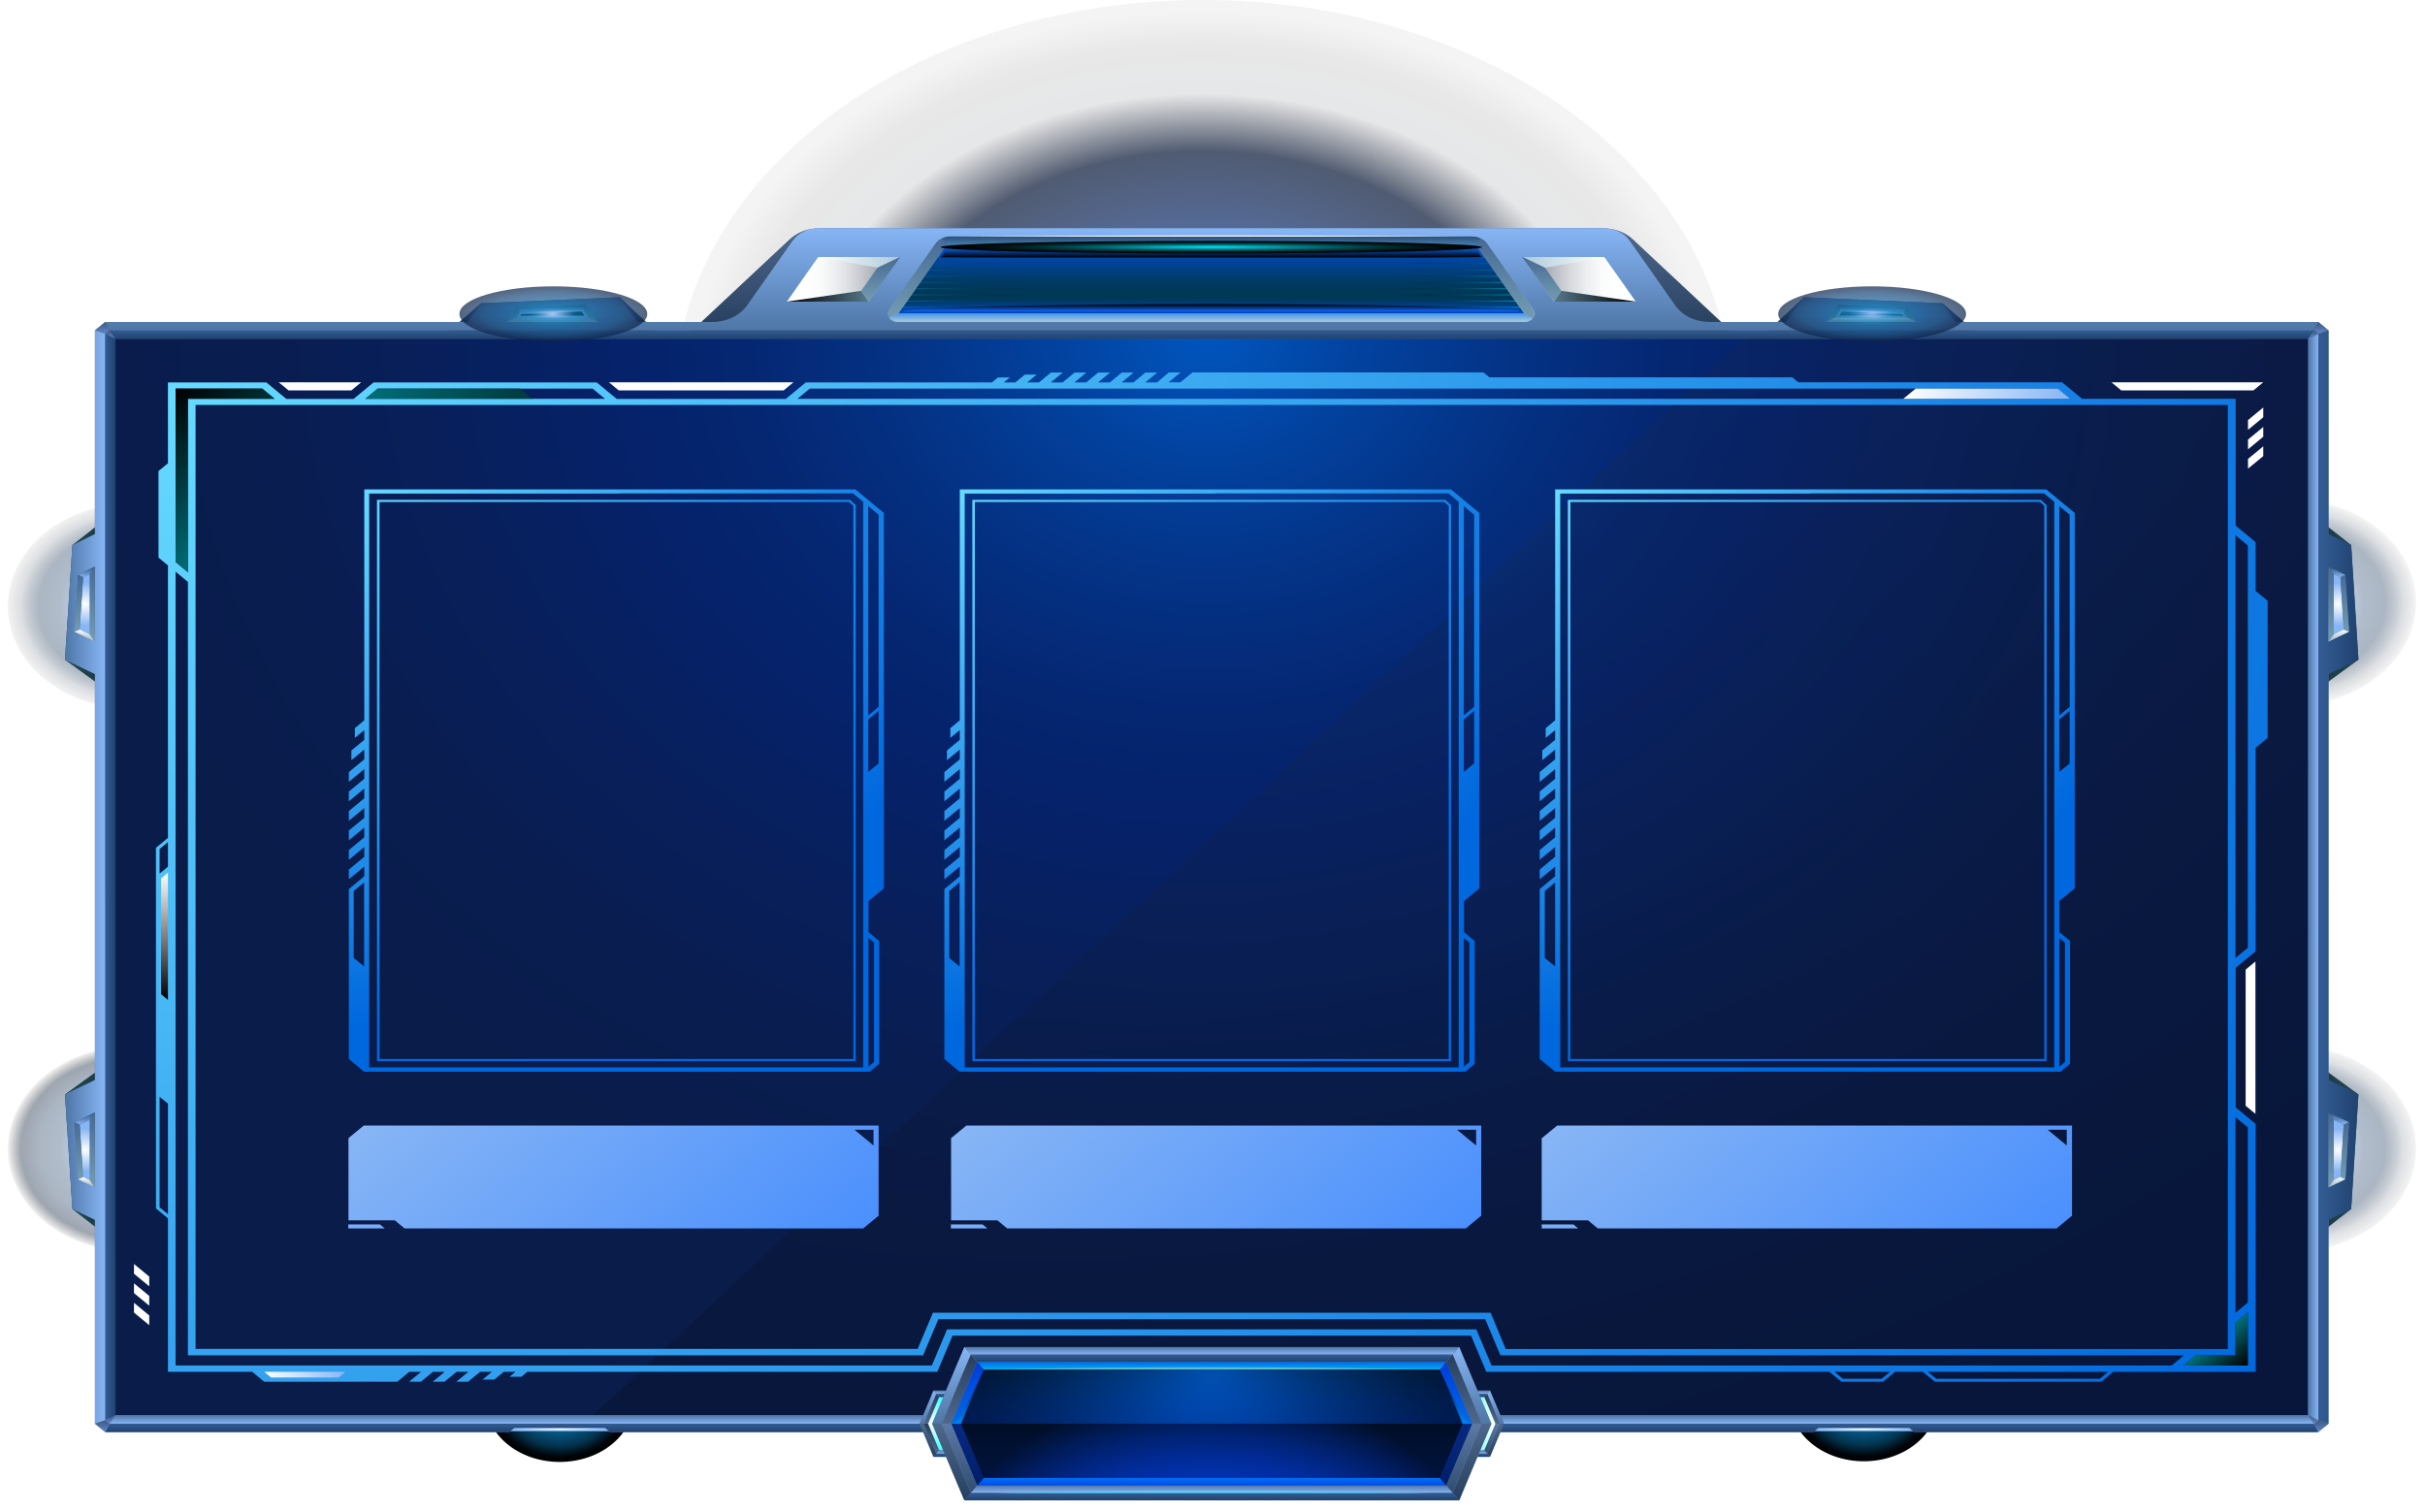 <svg xmlns="http://www.w3.org/2000/svg" xmlns:xlink="http://www.w3.org/1999/xlink" width="1243" height="775" fill="none" viewBox="0 0 1243 775">
  <g filter="url(#a)" style="mix-blend-mode:lighten">
    <path fill="url(#b)" fill-opacity=".4" d="M67.769 363.415c35.218 0 63.768-23.579 63.768-52.665 0-29.087-28.55-52.666-63.768-52.666C32.55 258.084 4 281.663 4 310.75c0 29.086 28.55 52.665 63.769 52.665Z"/>
  </g>
  <g filter="url(#c)" style="mix-blend-mode:lighten">
    <path fill="url(#d)" fill-opacity=".4" d="M1174.63 361.53c35.22 0 63.77-23.58 63.77-52.666s-28.55-52.666-63.77-52.666-63.77 23.58-63.77 52.666 28.55 52.666 63.77 52.666Z"/>
  </g>
  <g filter="url(#e)" style="mix-blend-mode:lighten">
    <path fill="url(#f)" fill-opacity=".4" d="M1174.63 641.622c35.22 0 63.77-23.58 63.77-52.666 0-29.087-28.55-52.666-63.77-52.666s-63.77 23.579-63.77 52.666c0 29.086 28.55 52.666 63.77 52.666Z"/>
  </g>
  <g filter="url(#g)" style="mix-blend-mode:lighten">
    <path fill="url(#h)" fill-opacity=".4" d="M67.769 641.622c35.218 0 63.768-23.58 63.768-52.666 0-29.087-28.55-52.666-63.768-52.666C32.55 536.29 4 559.869 4 588.956c0 29.086 28.55 52.666 63.769 52.666Z"/>
  </g>
  <path fill="url(#i)" fill-rule="evenodd" d="M324.961 718.028c0 17.376-17.036 31.445-38.074 31.445-21.039 0-38.075-14.069-38.075-31.445 0-17.376 17.036-31.446 38.075-31.446 21.038 0 38.074 14.07 38.074 31.446Z" clip-rule="evenodd"/>
  <path fill="url(#j)" fill-rule="evenodd" d="M993.454 717.683c0 17.376-17.036 31.446-38.075 31.446s-38.075-14.07-38.075-31.446 17.036-31.446 38.075-31.446 38.075 14.07 38.075 31.446Z" clip-rule="evenodd"/>
  <path fill="url(#k)" fill-opacity=".7" d="M616.5 407C765.893 407 887 315.89 887 203.5S765.893 0 616.5 0 346 91.11 346 203.5 467.107 407 616.5 407Z" style="mix-blend-mode:lighten"/>
  <path fill="url(#l)" fill-rule="evenodd" d="M261.007 731.56h51.759v2.152h-51.759v-2.152Z" clip-rule="evenodd"/>
  <path fill="url(#m)" fill-rule="evenodd" d="M929.507 731.56h51.759v2.152h-51.759v-2.152Z" clip-rule="evenodd"/>
  <path fill="url(#n)" fill-rule="evenodd" d="M53.968 632.993v-86.956L33.302 561.03l3.817 58.816 16.85 13.147Z" clip-rule="evenodd"/>
  <path fill="url(#o)" fill-rule="evenodd" d="M53.968 266.179v87.033l-20.666-14.993 3.817-58.816 16.85-13.224Z" clip-rule="evenodd"/>
  <path fill="url(#p)" fill-rule="evenodd" d="M1188.3 632.993v-86.956l20.58 14.993-3.73 58.816-16.85 13.147Z" clip-rule="evenodd"/>
  <path fill="url(#q)" fill-rule="evenodd" d="M1188.3 266.179v87.033l20.58-14.993-3.73-58.816-16.85-13.224Z" clip-rule="evenodd"/>
  <path fill="url(#r)" fill-rule="evenodd" d="M53.968 165.076H1188.3l5.22 4.306v560.486l-5.22 4.305H981.266l-2.606-2.152h-46.547l-2.606 2.152h-616.74l-2.607-2.152h-46.546l-2.607 2.152H53.968l-5.306-4.305V169.382l5.306-4.306Z" clip-rule="evenodd"/>
  <path fill="url(#s)" fill-rule="evenodd" d="M59.182 173.687H1183.09v551.875H59.182V173.687Z" clip-rule="evenodd"/>
  <path fill="url(#t)" fill-rule="evenodd" d="m48.662 169.382 5.306 1.768 2.141-1.768-2.14-4.306-5.307 4.306Z" clip-rule="evenodd"/>
  <path fill="url(#u)" fill-rule="evenodd" d="m56.11 169.381-2.141 1.769 5.213 2.537-3.072-4.306Z" clip-rule="evenodd"/>
  <path fill="url(#v)" fill-rule="evenodd" d="M893.293 173.687h289.797v551.875H304.016l589.277-551.875Z" clip-rule="evenodd" opacity=".2"/>
  <path fill="url(#w)" fill-rule="evenodd" d="M1186.16 729.868H56.11l-2.141 4.306h207.038l2.607-2.153h46.546l2.607 2.153h616.74l2.607-2.153h46.546l2.607 2.153h207.043l-2.15-4.306Z" clip-rule="evenodd"/>
  <path fill="url(#x)" fill-rule="evenodd" d="M56.11 729.868h1130.05l-3.07-4.306H59.181l-3.072 4.306Z" clip-rule="evenodd"/>
  <path fill="url(#y)" fill-rule="evenodd" d="M53.968 728.099V171.15l-5.306-1.769V273.79l-11.543 5.613-3.817 58.816 15.36 7.381v208.049l-15.36 7.381 3.817 58.816 11.543 5.536v104.486l5.306-1.769Z" clip-rule="evenodd"/>
  <path fill="url(#z)" fill-rule="evenodd" d="M1183.09 173.687v551.875l5.21 2.538V171.15l-5.21 2.537Z" clip-rule="evenodd"/>
  <path fill="url(#A)" fill-rule="evenodd" d="M59.182 173.687v551.875l-5.213 2.538V171.15l5.213 2.537Z" clip-rule="evenodd"/>
  <path fill="url(#B)" fill-rule="evenodd" d="M1188.3 728.099V171.15l5.22-1.769V273.79l11.63 5.613 3.73 58.816-15.36 7.381v208.049l15.36 7.381-3.73 58.816-11.63 5.536v104.486l-5.22-1.769Z" clip-rule="evenodd"/>
  <path fill="url(#C)" fill-rule="evenodd" d="M56.11 169.381h1130.05l-3.07 4.306H59.181l-3.072-4.306Z" clip-rule="evenodd"/>
  <path fill="url(#D)" fill-rule="evenodd" d="m1193.52 729.868-5.21-1.768-2.15 1.768 2.15 4.306 5.21-4.306Z" clip-rule="evenodd"/>
  <path fill="url(#E)" fill-rule="evenodd" d="m1186.16 729.868 2.14-1.768-5.21-2.538 3.07 4.306Z" clip-rule="evenodd"/>
  <path fill="url(#F)" fill-rule="evenodd" d="m48.662 729.868 5.306-1.768 2.141 1.768-2.14 4.306-5.307-4.306Z" clip-rule="evenodd"/>
  <path fill="url(#G)" fill-rule="evenodd" d="m56.11 729.868-2.141-1.768 5.213-2.538-3.072 4.306Z" clip-rule="evenodd"/>
  <path fill="url(#H)" fill-rule="evenodd" d="m1193.52 169.382-5.21 1.768-2.15-1.768 2.15-4.306 5.21 4.306Z" clip-rule="evenodd"/>
  <path fill="url(#I)" fill-rule="evenodd" d="m1186.16 169.381 2.14 1.769-5.21 2.537 3.07-4.306Z" clip-rule="evenodd"/>
  <path fill="url(#J)" fill-rule="evenodd" d="M599.12 190.909h6.051l-6.144 5.075h6.051l6.144-5.075h149.135l3.072 2.537h155.279l3.072 2.538h135.17l10.24 8.457h78.76v65.044l10.24 8.457v24.988l6.14 5.074v70.272l-6.14 5.075v104.331l-10.24 8.458v71.579l10.24 8.457v127.09h-72.99l-6.14 5.074h-85.367l-6.144-5.074h-14.15l-6.144 5.074h-21.412l-6.144-5.074H761.847l-7.82-18.529h-265.78l-7.82 18.529H270.316l-3.072 2.537h-6.051l3.072-2.537h-6.051l-4.841 3.998h-6.051l4.841-3.998h-6.051l-6.144 5.074h-6.051l6.144-5.074h-6.051l-6.144 5.074h-6.051l6.144-5.074h-6.051l-6.144 5.074h-6.051l6.144-5.074h-6.051l-6.144 5.074h-68.237l-6.144-5.074H86.085v-78.653l-6.144-5.074V434.632l6.144-5.074V289.859l-4.84-3.998v-44.362l4.84-3.998V196.06h50.457l10.24 8.458h34.444l10.241-8.458h114.411l10.24 8.458h86.67l10.24-8.458h95.42l3.072-2.537h6.051l-3.072 2.537h5.958l4.841-3.998h6.051l-4.841 3.998h6.051l6.144-5.074h6.051l-6.144 5.074h6.051l6.144-5.074h6.051l-6.144 5.074h6.051l6.144-5.074h6.051l-6.144 5.074h6.051l6.144-5.074h6.051l-6.144 5.074h6.051l6.144-5.074h6.051l-6.144 5.074h6.051l6.051-5.151Zm165.426 509.128h348.544l6.33-5.228H769.108l-1.396-3.229-6.424-15.3H480.986l-7.82 18.529H96.326V298.317l-6.33-5.229v406.949h387.638l7.82-18.529h271.273l7.819 18.529Zm7.262-8.457h370.132V207.593H100.236v483.91h370.137l7.82-18.529h285.888l7.727 18.606Zm168.498 11.686h28.486l-4.282 3.537h-19.922l-4.282-3.537Zm47.85 0h92.444l-4.29 3.537h-83.779l-4.375-3.537Zm164.034-125.321v89.8l-6.34 5.229V572.716l6.34 5.229Zm0 94.798v27.294h-33.05l6.33-5.228h20.38v-16.838l6.34-5.228ZM89.995 288.091v-88.878h44.406l6.33 5.228H96.326v88.955l-6.33-5.305Zm-3.91 143.62v12.609l-4.282 3.536v-12.609l4.282-3.536ZM81.803 562.26l4.282 3.537v56.664l-4.282-3.537V562.26Zm111.805-363.047h110.129l6.33 5.228h-122.79l6.331-5.228Zm221.468 0h639.644l6.33 5.228H408.745l6.331-5.228Zm737.114 80.421v206.28l-6.34 5.228V274.405l6.34 5.229Z" clip-rule="evenodd"/>
  <path fill="url(#K)" fill-rule="evenodd" d="M187.277 204.441h85.553l-6.331-5.228h-72.891l-6.331 5.228Z" clip-rule="evenodd"/>
  <path fill="url(#L)" fill-rule="evenodd" d="M975.588 204.441h85.552l-6.33-5.228h-72.892l-6.33 5.228Z" clip-rule="evenodd"/>
  <path fill="url(#M)" fill-rule="evenodd" d="m1125.47 694.809-6.33 5.228h33.04v-27.294l-6.33 5.228v16.838h-20.38Z" clip-rule="evenodd"/>
  <path fill="#fff" fill-rule="evenodd" d="M1156.09 571.025V492.91l-5.02 4.152v69.811l5.02 4.152Zm-975.981-370.89 5.027-4.152h-42.264l5.027 4.152h32.21Zm132.006-4.152 5.027 4.152h84.529l5.027-4.152h-94.583Z" clip-rule="evenodd"/>
  <path fill="url(#N)" fill-rule="evenodd" d="m140.731 204.441-6.331-5.228H89.995v88.878l6.33 5.228v-88.878h44.406Z" clip-rule="evenodd"/>
  <path fill="url(#O)" fill-rule="evenodd" d="m38.143 323.842 10.52 5.075v-38.442l-8.659 4.228-1.861 29.139Z" clip-rule="evenodd"/>
  <path fill="url(#P)" fill-rule="evenodd" d="m40.843 322.688 5.213 2.538v-30.985l-3.444 1.692-1.77 26.755Z" clip-rule="evenodd"/>
  <path fill="url(#Q)" fill-rule="evenodd" d="m40.005 294.703 2.606 1.23 3.445-1.691 2.607-3.767-8.658 4.228Z" clip-rule="evenodd"/>
  <path fill="url(#R)" fill-rule="evenodd" d="m40.842 322.688-2.7 1.154 10.52 5.074-2.606-3.69-5.214-2.538Z" clip-rule="evenodd"/>
  <path fill="url(#S)" fill-rule="evenodd" d="m38.143 323.842 2.7-1.153 1.768-26.756-2.607-1.23-1.861 29.139Z" clip-rule="evenodd"/>
  <path fill="url(#T)" fill-rule="evenodd" d="M46.056 294.242v30.984l2.606 3.691v-38.442l-2.606 3.767Z" clip-rule="evenodd"/>
  <path fill="url(#U)" fill-rule="evenodd" d="m38.143 575.33 10.52-4.997v38.365l-8.659-4.152-1.861-29.216Z" clip-rule="evenodd"/>
  <path fill="url(#V)" fill-rule="evenodd" d="m40.843 576.561 5.213-2.538v30.985l-3.444-1.692-1.77-26.755Z" clip-rule="evenodd"/>
  <path fill="url(#W)" fill-rule="evenodd" d="m40.005 604.547 2.606-1.231 3.445 1.692 2.607 3.69-8.658-4.151Z" clip-rule="evenodd"/>
  <path fill="url(#X)" fill-rule="evenodd" d="m40.842 576.561-2.7-1.23 10.52-4.998-2.606 3.691-5.214 2.537Z" clip-rule="evenodd"/>
  <path fill="url(#Y)" fill-rule="evenodd" d="m38.143 575.33 2.7 1.23 1.768 26.756-2.607 1.23-1.861-29.216Z" clip-rule="evenodd"/>
  <path fill="url(#Z)" fill-rule="evenodd" d="M46.056 605.008v-30.985l2.606-3.69v38.365l-2.606-3.69Z" clip-rule="evenodd"/>
  <path fill="url(#aa)" fill-rule="evenodd" d="m1204.04 323.842-10.52 5.075v-38.442l8.66 4.228 1.86 29.139Z" clip-rule="evenodd"/>
  <path fill="url(#ab)" fill-rule="evenodd" d="m1201.34 322.688-5.22 2.538v-30.985l3.54 1.692 1.68 26.755Z" clip-rule="evenodd"/>
  <path fill="url(#ac)" fill-rule="evenodd" d="m1202.18 294.703-2.52 1.23-3.53-1.691-2.61-3.767 8.66 4.228Z" clip-rule="evenodd"/>
  <path fill="url(#ad)" fill-rule="evenodd" d="m1201.34 322.688 2.7 1.154-10.52 5.074 2.61-3.69 5.21-2.538Z" clip-rule="evenodd"/>
  <path fill="url(#ae)" fill-rule="evenodd" d="m1204.04 323.842-2.7-1.153-1.68-26.756 2.52-1.23 1.86 29.139Z" clip-rule="evenodd"/>
  <path fill="url(#af)" fill-rule="evenodd" d="M1196.13 294.242v30.984l-2.61 3.691v-38.442l2.61 3.767Z" clip-rule="evenodd"/>
  <path fill="url(#ag)" fill-rule="evenodd" d="m1204.04 575.33-10.52-4.997v38.365l8.66-4.152 1.86-29.216Z" clip-rule="evenodd"/>
  <path fill="url(#ah)" fill-rule="evenodd" d="m1201.34 576.561-5.22-2.538v30.985l3.54-1.692 1.68-26.755Z" clip-rule="evenodd"/>
  <path fill="url(#ai)" fill-rule="evenodd" d="m1202.18 604.547-2.52-1.231-3.53 1.692-2.61 3.69 8.66-4.151Z" clip-rule="evenodd"/>
  <path fill="url(#aj)" fill-rule="evenodd" d="m1201.34 576.561 2.7-1.23-10.52-4.998 2.61 3.691 5.21 2.537Z" clip-rule="evenodd"/>
  <path fill="url(#ak)" fill-rule="evenodd" d="m1204.04 575.33-2.7 1.23-1.68 26.756 2.52 1.23 1.86-29.216Z" clip-rule="evenodd"/>
  <path fill="url(#al)" fill-rule="evenodd" d="M1196.13 605.008v-30.985l-2.61-3.69v38.365l2.61-3.69Z" clip-rule="evenodd"/>
  <path fill="#fff" fill-rule="evenodd" d="m1082.27 195.983 5.03 4.152h67.77l5.03-4.152h-77.83Zm70.01 39.289v4.997l7.82-6.458v-4.998l-7.82 6.459Zm0-9.918v4.997l7.82-6.458v-4.998l-7.82 6.459Zm0-9.995v4.997l7.82-6.458V208.9l-7.82 6.459Z" clip-rule="evenodd"/>
  <path fill="url(#am)" fill-rule="evenodd" d="m86.085 447.396-3.537 2.921v59.355l3.537 2.921v-65.197Z" clip-rule="evenodd"/>
  <path fill="url(#an)" fill-rule="evenodd" d="m135.425 703.266 3.537 2.921h34.631l3.444-2.921h-41.612Z" clip-rule="evenodd"/>
  <path fill="url(#ao)" fill-rule="evenodd" d="M1011.8 169.382H906.42l18.153-16.992 71.216 3.076 16.011 13.916Z" clip-rule="evenodd"/>
  <path fill="url(#ap)" fill-rule="evenodd" d="M230.473 169.382h105.381l-18.153-16.992-71.216 3.076-16.012 13.916Z" clip-rule="evenodd"/>
  <path fill="url(#aq)" fill-rule="evenodd" d="M354.845 169.382H886.87l-49.711-46.515c-4.096-3.845-9.496-5.844-15.64-5.844H420.196c-6.237 0-11.544 1.999-15.64 5.844l-49.711 46.515Z" clip-rule="evenodd"/>
  <path fill="url(#ar)" fill-rule="evenodd" d="M1186.16 169.382H56.11l-2.141-4.306h185.72l6.796-9.61 71.216-3.076 8.937 12.686h38.261c7.634 0 14.243-3.152 18.06-8.534l23.273-33.06c2.886-4.075 7.82-6.459 13.499-6.459h402.161c5.772 0 10.612 2.307 13.498 6.459l23.273 33.06c3.817 5.459 10.427 8.534 18.06 8.534h38.727l8.937-12.686 71.216 3.076 6.797 9.61h185.72l-1.96 4.306Z" clip-rule="evenodd"/>
  <path fill="url(#as)" fill-rule="evenodd" d="m941.981 156.388-6.144 8.688h46.546l-5.027-7.15-35.375-1.538Z" clip-rule="evenodd"/>
  <path fill="url(#at)" fill-rule="evenodd" d="m943.377 158.618-2.979 4.305h37.424l-2.048-2.921-32.397-1.384Z" clip-rule="evenodd"/>
  <path fill="url(#au)" fill-rule="evenodd" d="m944.122 159.694-1.489 2.153h32.955l-.559-.769-30.907-1.384Z" clip-rule="evenodd"/>
  <path fill="url(#av)" fill-rule="evenodd" d="m977.357 157.926-1.583 2.076 2.048 2.921 4.562 2.153-5.027-7.15Z" clip-rule="evenodd"/>
  <path fill="url(#aw)" fill-rule="evenodd" d="m943.378 158.618-1.397-2.23-6.144 8.688 4.561-2.153 2.98-4.305Z" clip-rule="evenodd"/>
  <path fill="url(#ax)" fill-rule="evenodd" d="m941.981 156.388 1.397 2.23 32.396 1.384 1.583-2.076-35.376-1.538Z" clip-rule="evenodd"/>
  <path fill="url(#ay)" fill-rule="evenodd" d="M977.822 162.923h-37.424l-4.561 2.153h46.546l-4.561-2.153Z" clip-rule="evenodd"/>
  <path fill="url(#az)" fill-rule="evenodd" d="m300.292 156.388 6.144 8.688H259.89l5.027-7.15 35.375-1.538Z" clip-rule="evenodd"/>
  <path fill="url(#aA)" fill-rule="evenodd" d="m298.802 158.618 3.073 4.305h-37.424l2.048-2.921 32.303-1.384Z" clip-rule="evenodd"/>
  <path fill="url(#aB)" fill-rule="evenodd" d="m298.151 159.694-30.907 1.384-.558.769h32.954l-1.489-2.153Z" clip-rule="evenodd"/>
  <path fill="url(#aC)" fill-rule="evenodd" d="m264.917 157.926 1.582 2.076-2.048 2.921-4.561 2.153 5.027-7.15Z" clip-rule="evenodd"/>
  <path fill="url(#aD)" fill-rule="evenodd" d="m298.803 158.618 1.489-2.23 6.144 8.688-4.561-2.153-3.072-4.305Z" clip-rule="evenodd"/>
  <path fill="url(#aE)" fill-rule="evenodd" d="m300.292 156.388-1.489 2.23-32.303 1.384-1.583-2.076 35.375-1.538Z" clip-rule="evenodd"/>
  <path fill="url(#aF)" fill-rule="evenodd" d="M264.451 162.923h37.423l4.562 2.153H259.89l4.561-2.153Z" clip-rule="evenodd"/>
  <path fill="url(#aG)" fill-rule="evenodd" d="M419.358 131.785h41.985l-16.105 22.835h-41.892l16.012-22.835Z" clip-rule="evenodd"/>
  <path fill="url(#aH)" fill-rule="evenodd" d="m403.346 154.62 38.075-5.536 3.817 5.536h-41.892Z" clip-rule="evenodd"/>
  <path fill="url(#aI)" fill-rule="evenodd" d="m449.8 137.244 11.543-5.459h-41.985l30.442 5.459Z" clip-rule="evenodd"/>
  <path fill="url(#aJ)" fill-rule="evenodd" d="m449.799 137.244-8.378 11.84 3.817 5.536 16.105-22.835-11.544 5.459Z" clip-rule="evenodd"/>
  <path fill="url(#aK)" fill-rule="evenodd" d="M822.357 131.785h-41.985l16.105 22.835h41.985l-16.105-22.835Z" clip-rule="evenodd"/>
  <path fill="url(#aL)" fill-rule="evenodd" d="m838.462 154.62-38.168-5.536-3.816 5.536h41.984Z" clip-rule="evenodd"/>
  <path fill="url(#aM)" fill-rule="evenodd" d="m791.916 137.244-11.544-5.459h41.985l-30.441 5.459Z" clip-rule="evenodd"/>
  <path fill="url(#aN)" fill-rule="evenodd" d="m791.916 137.244 8.378 11.84-3.817 5.536-16.105-22.835 11.544 5.459Z" clip-rule="evenodd"/>
  <path fill="url(#aO)" fill-rule="evenodd" d="m479.496 125.019-23.645 33.522c-.931 1.384-.931 2.921 0 4.305.93 1.384 2.606 2.153 4.561 2.153h320.984c1.955 0 3.538-.769 4.562-2.153 1.024-1.384.931-2.921 0-4.305l-23.646-33.522c-.838-1.23-1.955-2.152-3.351-2.768-1.303-.615-2.886-.999-4.562-.999h-266.99c-1.676 0-3.258.307-4.562.999-1.396.692-2.513 1.615-3.351 2.768Z" clip-rule="evenodd"/>
  <path fill="url(#aP)" fill-rule="evenodd" d="M460.412 160.77h320.984l-23.645-33.521c-.745-1.077-1.862-1.615-3.352-1.615h-266.99c-.745 0-1.396.154-1.955.385-.558.23-1.024.692-1.396 1.23l-23.646 33.521Z" clip-rule="evenodd"/>
  <path fill="url(#aQ)" fill-rule="evenodd" d="m759.519 132.016-2.979-4.229c-.466-.692-1.21-1.076-2.234-1.076H487.409c-.466 0-.931.077-1.304.231-.372.153-.745.461-.931.845l-2.979 4.229h277.324Z" clip-rule="evenodd"/>
  <path fill="url(#aR)" fill-rule="evenodd" d="M462.646 159.694h316.423c-3.537-5.074-312.885-5.074-316.423 0Z" clip-rule="evenodd"/>
  <path fill="url(#aS)" d="m483.033 128.633 41.799.154-41.985.153.186-.307Zm-2.234 3.229 44.033.154-44.312.153.279-.307Zm-2.234 3.152 46.267.154-46.546.154.279-.308Zm-2.327 3.229 48.501.154-48.781.154.28-.308Zm-2.235 3.153 50.736.23-51.015.231.279-.461Zm-2.234 3.152 53.063.231-53.342.23.279-.461Zm-2.234 3.229 55.297.231-55.576.23.279-.461Zm-2.234 3.152 57.531.231-57.811.231.28-.462Zm-2.234 3.229 59.765.231-60.045.231.28-.462Zm-2.235 3.153 62 .23-62.372.231.372-.461Z" opacity=".5"/>
  <path fill="url(#aT)" d="m758.681 128.633-41.798.154 41.985.153-.187-.307Zm2.235 3.229-44.033.154 44.312.153-.279-.307Zm2.327 3.152-46.267.154 46.546.154-.279-.308Zm2.234 3.229-48.501.154 48.781.154-.28-.308Zm2.235 3.153-50.736.23 51.015.231-.279-.461Zm2.234 3.152-53.063.231 53.342.23-.279-.461Zm2.234 3.229-55.297.231 55.576.23-.279-.461Zm2.234 3.152-57.531.231 57.81.231-.279-.462Zm2.234 3.229-59.765.231 60.045.231-.28-.462Zm2.235 3.153-62 .23 62.372.231-.372-.461Z"/>
  <path fill="url(#aU)" fill-rule="evenodd" d="m785.679 163.154-4.283-2.46H460.412l-4.561 2.153c.931 1.384 2.606 2.152 4.561 2.152h320.984c1.769.077 3.259-.615 4.283-1.845Z" clip-rule="evenodd"/>
  <path fill="url(#aV)" fill-rule="evenodd" d="m781.303 160.771 4.282 2.46c.093-.077.187-.154.187-.307.93-1.384.93-2.922 0-4.306l-23.646-33.522c-.838-1.23-1.955-2.152-3.351-2.767l-2.607 3.767c.559.307 1.024.692 1.396 1.23l1.024 1.461.187.307 2.048 2.845.279.308 2.048 2.844.279.385 1.955 2.845.279.384 1.955 2.845.28.384 1.955 2.768.279.384 1.955 2.768.279.462 1.955 2.767.279.462 1.955 2.767.373.462 1.955 2.691.372.461 2.048 2.845Z" clip-rule="evenodd"/>
  <path fill="url(#aW)" fill-rule="evenodd" d="M487.409 125.634h266.897c.745 0 1.397.154 1.955.385l2.607-3.768c-1.303-.615-2.886-.999-4.562-.999H487.409c-1.675 0-3.258.307-4.561.999l2.606 3.768a5.076 5.076 0 0 1 1.955-.385Z" clip-rule="evenodd"/>
  <path fill="url(#aX)" fill-rule="evenodd" d="m480.799 131.862 2.048-2.845.187-.307 1.024-1.461c.372-.538.837-.923 1.396-1.23l-2.607-3.768a9 9 0 0 0-3.351 2.768l-23.645 33.522c-.931 1.384-.931 2.921 0 4.305l4.561-2.152 2.048-2.922.372-.461 1.955-2.691.373-.462 1.955-2.767.279-.462 1.955-2.768.279-.461 1.955-2.768.279-.384 1.955-2.768.28-.384 1.955-2.845.279-.384 1.955-2.845.279-.385 2.048-2.844.186-.231Z" clip-rule="evenodd"/>
  <path fill="url(#aY)" fill-rule="evenodd" d="m178.526 583.557 7.913-6.536h263.919v46.208l-7.913 6.535h-235.06l-5.027-4.152h-23.739v-42.055h-.093Zm269.225 3.69v-8.073h-9.775l9.775 8.073Zm-269.225 40.441h16.199l2.513 2.076h-18.712v-2.076Z" clip-rule="evenodd"/>
  <path fill="url(#aZ)" fill-rule="evenodd" d="M315.931 543.962h122.697v-285.01l-2.886-2.691H193.235v287.701h122.696Zm-137.125-1.077v-87.11l7.913-6.535v-4.997l-7.913 6.535v-4.997l7.913-6.536v-4.997l-7.913 6.535v-4.997l7.913-6.536v-4.997l-7.913 6.535v-4.997l7.913-6.536v-4.997l-7.913 6.535v-4.997l7.913-6.536v-4.997l-7.913 6.535v-4.997l7.913-6.535v-4.998l-7.913 6.535v-4.997l7.913-6.535v-4.998l-6.61 5.459v-4.998l6.61-5.458v-4.998l-4.841 3.998v-4.997l4.841-3.998V250.879h251.723l14.615 12.071v192.441l-7.913 6.535v15.915l5.493 4.536v62.969l-4.841 4.075H186.625l-7.819-6.536ZM317.7 253.032H189.232v294.159h253.213V257.26l-5.214-4.305H317.7v.077Zm-1.769 4.305h119.252l2.235 1.999v283.549h-242.88V257.337h121.393Zm129.213 289.469V480.84l2.886 2.383v61.2l-2.886 2.383Zm-258.519-51.358v-43.055l-5.306 4.382v34.367l5.306 4.306Zm263.732-131.011v26.909l-5.306 4.383v-26.91l5.306-4.382Zm0-100.565v98.489l-5.306 4.383V259.49l5.306 4.382Z" clip-rule="evenodd"/>
  <path fill="url(#ba)" fill-rule="evenodd" d="M621.09 543.962h122.697v-285.01l-2.886-2.691H498.394v287.701H621.09Zm-137.032-1.077v-87.11l7.912-6.535v-4.997l-7.912 6.535v-4.997l7.912-6.536v-4.997l-7.912 6.535v-4.997l7.912-6.536v-4.997l-7.912 6.535v-4.997l7.912-6.536v-4.997l-7.912 6.535v-4.997l7.912-6.536v-4.997l-7.912 6.535v-4.997l7.912-6.535v-4.998l-7.912 6.535v-4.997l7.912-6.535v-4.998l-6.609 5.459v-4.998l6.609-5.458v-4.998l-4.84 3.998v-4.997l4.84-3.998V250.879h251.724l14.615 12.071v192.441l-7.913 6.535v15.915l5.493 4.536v62.969l-4.841 4.075H491.877l-7.819-6.536Zm138.894-289.853H494.484v294.159h253.213V257.26l-5.214-4.305H622.952v.077Zm-1.862 4.305h119.252l2.235 1.999v283.549h-242.88V257.337H621.09Zm129.213 289.469V480.84l2.886 2.383v61.2l-2.886 2.383Zm-258.426-51.358v-43.055l-5.306 4.382v34.367l5.306 4.306ZM755.61 364.437v26.909l-5.307 4.383v-26.91l5.307-4.382Zm0-100.565v98.489l-5.307 4.383V259.49l5.307 4.382Z" clip-rule="evenodd"/>
  <path fill="url(#bb)" fill-rule="evenodd" d="M926.342 543.962h122.698v-285.01l-2.89-2.691H803.645v287.701h122.697Zm-137.126-1.077v-87.11l7.913-6.535v-4.997l-7.913 6.535v-4.997l7.913-6.536v-4.997l-7.913 6.535v-4.997l7.913-6.536v-4.997l-7.913 6.535v-4.997l7.913-6.536v-4.997l-7.913 6.535v-4.997l7.913-6.536v-4.997l-7.913 6.535v-4.997l7.913-6.535v-4.998l-7.913 6.535v-4.997l7.913-6.535v-4.998l-6.61 5.459v-4.998l6.61-5.458v-4.998l-4.841 3.998v-4.997l4.841-3.998V250.879h251.721l14.62 12.071v192.441l-7.92 6.535v15.915l5.5 4.536v62.969l-4.84 4.075H797.129l-7.913-6.536ZM928.11 253.032H799.735v294.159h253.215V257.26l-5.22-4.305H928.11v.077Zm-1.768 4.305h119.248l2.24 1.999v283.549H804.948V257.337h121.394Zm129.208 289.469V480.84l2.89 2.383v61.2l-2.89 2.383Zm-258.421-51.358v-43.055l-5.307 4.382v34.367l5.307 4.306Zm263.731-131.011v26.909l-5.31 4.383v-26.91l5.31-4.382Zm0-100.565v98.489l-5.31 4.383V259.49l5.31 4.382Z" clip-rule="evenodd"/>
  <path fill="url(#bc)" fill-rule="evenodd" d="m487.409 583.557 7.913-6.536H759.24v46.208l-7.913 6.535H516.268l-5.027-4.152h-23.739v-42.055h-.093Zm269.225 3.69v-8.073h-9.775l9.775 8.073Zm-269.225 40.441h16.198l2.514 2.076h-18.712v-2.076Z" clip-rule="evenodd"/>
  <path fill="url(#bd)" fill-rule="evenodd" d="m790.24 583.557 7.913-6.536h263.917v46.208l-7.91 6.535H819.006l-5.027-4.152H790.24v-42.055Zm269.13 3.69v-8.073h-9.77l9.77 8.073Zm-269.13 40.441h16.198l2.514 2.076H790.24v-2.076Z" clip-rule="evenodd"/>
  <path fill="url(#be)" fill-rule="evenodd" d="M478.472 712.877h109.663l7.168 16.991-7.168 16.992H478.472l-7.076-16.992 7.076-16.991Z" clip-rule="evenodd"/>
  <path fill="#9B9B9B" fill-rule="evenodd" d="m479.961 714.568-6.424 15.3 6.424 15.3h106.777l6.423-15.3-6.423-15.3H479.961Z" clip-rule="evenodd"/>
  <path fill="url(#bf)" fill-rule="evenodd" d="m481.357 716.183-5.678 13.685 5.678 13.686h103.892l5.772-13.686-5.772-13.685H481.357Z" clip-rule="evenodd"/>
  <path fill="url(#bg)" fill-rule="evenodd" d="M479.961 714.568h106.778l1.396-1.691H478.472l1.489 1.691Z" clip-rule="evenodd"/>
  <path fill="url(#bh)" fill-rule="evenodd" d="M586.738 714.568H479.961l1.396 1.615h103.892l1.489-1.615Z" clip-rule="evenodd"/>
  <path fill="url(#bi)" fill-rule="evenodd" d="M585.249 743.554H481.357l-1.396 1.614h106.777l-1.489-1.614Z" clip-rule="evenodd"/>
  <path fill="url(#bj)" fill-rule="evenodd" d="M586.739 745.168H479.961l-1.489 1.691h109.663l-1.396-1.691Z" clip-rule="evenodd"/>
  <path fill="url(#bk)" fill-rule="evenodd" d="m478.285 741.17-4.747-11.302h-2.142l4.748 11.302 2.328 5.689 1.489-1.691-1.676-3.998Z" clip-rule="evenodd"/>
  <path fill="url(#bl)" fill-rule="evenodd" d="m473.537 729.868 4.748 11.302 1.676 3.998 1.396-1.615-.931-2.383-4.748-11.302h-2.141Z" clip-rule="evenodd"/>
  <path fill="url(#bm)" fill-rule="evenodd" d="m473.538 729.869 4.747-11.303 1.676-3.998-1.489-1.691-2.328 5.689-4.748 11.303h2.142Z" clip-rule="evenodd"/>
  <path fill="url(#bn)" fill-rule="evenodd" d="m479.961 714.568-1.676 3.998-4.748 11.302h2.141l4.748-11.302.931-2.383-1.396-1.615Z" clip-rule="evenodd"/>
  <path fill="url(#bo)" fill-rule="evenodd" d="m588.414 741.17 4.748-11.302h2.141l-4.748 11.302-2.42 5.689-1.397-1.691 1.676-3.998Z" clip-rule="evenodd"/>
  <path fill="#7B7B7B" fill-rule="evenodd" d="m593.162 729.868-4.748 11.302-1.676 3.998-1.489-1.615 1.024-2.383 4.748-11.302h2.141Z" clip-rule="evenodd"/>
  <path fill="#B4B4B4" fill-rule="evenodd" d="m593.162 729.869-4.748-11.303-1.676-3.998 1.397-1.691 2.42 5.689 4.748 11.303h-2.141Z" clip-rule="evenodd"/>
  <path fill="url(#bp)" fill-rule="evenodd" d="m586.738 714.568 1.676 3.998 4.748 11.302h-2.141l-4.748-11.302-1.024-2.383 1.489-1.615Z" clip-rule="evenodd"/>
  <path fill="#fff" fill-rule="evenodd" d="M533.303 744.707c17.408 0 33.885.154 48.501.461h-96.909c14.615-.307 30.999-.461 48.408-.461Z" clip-rule="evenodd"/>
  <path fill="url(#bq)" fill-rule="evenodd" d="M654.138 712.877h109.57l7.168 16.991-7.168 16.992h-109.57l-7.168-16.992 7.168-16.991Z" clip-rule="evenodd"/>
  <path fill="#9B9B9B" fill-rule="evenodd" d="m655.535 714.568-6.424 15.3 6.424 15.3h106.777l6.424-15.3-6.424-15.3H655.535Z" clip-rule="evenodd"/>
  <path fill="url(#br)" fill-rule="evenodd" d="m657.024 716.183-5.772 13.685 5.772 13.686h103.798l5.772-13.686-5.772-13.685H657.024Z" clip-rule="evenodd"/>
  <path fill="url(#bs)" fill-rule="evenodd" d="M655.534 714.568h106.778l1.396-1.691h-109.57l1.396 1.691Z" clip-rule="evenodd"/>
  <path fill="url(#bt)" fill-rule="evenodd" d="M762.312 714.568H655.534l1.49 1.615h103.798l1.49-1.615Z" clip-rule="evenodd"/>
  <path fill="url(#bu)" fill-rule="evenodd" d="M760.822 743.554H657.024l-1.49 1.614h106.778l-1.49-1.614Z" clip-rule="evenodd"/>
  <path fill="url(#bv)" fill-rule="evenodd" d="M762.312 745.168H655.534l-1.396 1.691h109.57l-1.396-1.691Z" clip-rule="evenodd"/>
  <path fill="url(#bw)" fill-rule="evenodd" d="m653.859 741.17-4.748-11.302h-2.141l4.747 11.302 2.421 5.689 1.396-1.691-1.675-3.998Z" clip-rule="evenodd"/>
  <path fill="#7B7B7B" fill-rule="evenodd" d="m649.111 729.868 4.748 11.302 1.676 3.998 1.489-1.615L656 741.17l-4.747-11.302h-2.142Z" clip-rule="evenodd"/>
  <path fill="#B4B4B4" fill-rule="evenodd" d="m649.111 729.869 4.748-11.303 1.675-3.998-1.396-1.691-2.421 5.689-4.747 11.303h2.141Z" clip-rule="evenodd"/>
  <path fill="url(#bx)" fill-rule="evenodd" d="m655.535 714.568-1.676 3.998-4.748 11.302h2.142L656 718.566l1.024-2.383-1.489-1.615Z" clip-rule="evenodd"/>
  <path fill="url(#by)" fill-rule="evenodd" d="m763.987 741.17 4.748-11.302h2.141l-4.748 11.302-2.42 5.689-1.396-1.691 1.675-3.998Z" clip-rule="evenodd"/>
  <path fill="url(#bz)" fill-rule="evenodd" d="m768.735 729.868-4.748 11.302-1.675 3.998-1.49-1.615 1.024-2.383 4.748-11.302h2.141Z" clip-rule="evenodd"/>
  <path fill="url(#bA)" fill-rule="evenodd" d="m768.735 729.869-4.748-11.303-1.675-3.998 1.396-1.691 2.42 5.689 4.748 11.303h-2.141Z" clip-rule="evenodd"/>
  <path fill="url(#bB)" fill-rule="evenodd" d="m762.312 714.568 1.675 3.998 4.748 11.302h-2.141l-4.748-11.302-1.024-2.383 1.49-1.615Z" clip-rule="evenodd"/>
  <path fill="#fff" fill-rule="evenodd" d="M708.876 744.707c17.408 0 33.886.154 48.501.461h-96.909c14.615-.307 31.093-.461 48.408-.461Z" clip-rule="evenodd"/>
  <path fill="url(#bC)" fill-rule="evenodd" d="M494.298 690.58h253.678l16.477 39.288-16.477 39.288H494.298l-16.478-39.288 16.478-39.288Z" clip-rule="evenodd"/>
  <path fill="#9B9B9B" fill-rule="evenodd" d="m497.649 694.425-14.895 35.443 14.895 35.444h246.975l14.895-35.444-14.895-35.443H497.649Z" clip-rule="evenodd"/>
  <path fill="url(#bD)" fill-rule="evenodd" d="m500.907 698.269-13.219 31.599 13.219 31.599h240.365l13.313-31.599-13.313-31.599H500.907Z" clip-rule="evenodd"/>
  <path fill="url(#bE)" fill-rule="evenodd" d="M497.648 694.424h246.976l3.351-3.844H494.297l3.351 3.844Z" clip-rule="evenodd"/>
  <path fill="url(#bF)" fill-rule="evenodd" d="M744.624 694.425H497.648l3.259 3.844h240.365l3.352-3.844Z" clip-rule="evenodd"/>
  <path fill="url(#bG)" fill-rule="evenodd" d="M741.272 761.468H500.907l-3.259 3.844h246.976l-3.352-3.844Z" clip-rule="evenodd"/>
  <path fill="url(#bH)" fill-rule="evenodd" d="M744.624 765.312H497.648l-3.351 3.845h253.678l-3.351-3.845Z" clip-rule="evenodd"/>
  <path fill="url(#bI)" fill-rule="evenodd" d="m493.646 755.932-10.892-26.064h-4.934l10.892 26.064 5.586 13.224 3.351-3.844-4.003-9.38Z" clip-rule="evenodd"/>
  <path fill="url(#bJ)" fill-rule="evenodd" d="m482.754 729.868 10.892 26.064 4.003 9.38 3.258-3.844-2.327-5.536-10.892-26.064h-4.934Z" clip-rule="evenodd"/>
  <path fill="url(#bK)" fill-rule="evenodd" d="m482.754 729.868 10.892-26.064 4.003-9.38-3.351-3.844-5.586 13.224-10.892 26.064h4.934Z" clip-rule="evenodd"/>
  <path fill="url(#bL)" fill-rule="evenodd" d="m497.649 694.425-4.003 9.38-10.892 26.064h4.934l10.892-26.064 2.327-5.536-3.258-3.844Z" clip-rule="evenodd"/>
  <path fill="url(#bM)" d="M473.647 685.525h294.918v88.571H473.647z"/>
  <path fill="url(#bN)" fill-rule="evenodd" d="m748.534 755.932 10.985-26.064h4.934l-10.985 26.064-5.493 13.224-3.351-3.844 3.91-9.38Z" clip-rule="evenodd"/>
  <path fill="url(#bO)" fill-rule="evenodd" d="m759.519 729.868-10.985 26.064-3.91 9.38-3.352-3.844 2.328-5.536 10.985-26.064h4.934Z" clip-rule="evenodd"/>
  <path fill="url(#bP)" fill-rule="evenodd" d="m759.519 729.868-10.985-26.064-3.91-9.38 3.351-3.844 5.493 13.224 10.985 26.064h-4.934Z" clip-rule="evenodd"/>
  <path fill="url(#bQ)" fill-rule="evenodd" d="m744.624 694.425 3.91 9.38 10.985 26.064h-4.934L743.6 703.805l-2.328-5.536 3.352-3.844Z" clip-rule="evenodd"/>
  <path fill="url(#bR)" fill-rule="evenodd" d="m500.907 698.269 3.352 3.844h233.756l3.258-3.844H500.907Z" clip-rule="evenodd"/>
  <path fill="url(#bS)" fill-rule="evenodd" d="M492.621 729.868h-4.933l13.219-31.599 3.351 3.844-11.637 27.755Z" clip-rule="evenodd"/>
  <path fill="url(#bT)" fill-rule="evenodd" d="m500.907 761.468 3.352-3.844h233.756l3.258 3.844H500.907Z" clip-rule="evenodd"/>
  <path fill="url(#bU)" fill-rule="evenodd" d="M492.621 729.868h-4.933l13.219 31.599 3.351-3.844-11.637-27.755Z" clip-rule="evenodd"/>
  <path fill="url(#bV)" fill-rule="evenodd" d="M749.651 729.868h4.934l-13.312-31.599-3.258 3.844 11.636 27.755Z" clip-rule="evenodd"/>
  <path fill="url(#bW)" fill-rule="evenodd" d="M749.651 729.868h4.934l-13.312 31.599-3.258-3.844 11.636-27.755Z" clip-rule="evenodd"/>
  <path fill="#62BBC9" fill-rule="evenodd" d="M621.09 700.96c40.216 0 78.291.384 112.177 1.153H508.913c33.886-.769 71.961-1.153 112.177-1.153Z" clip-rule="evenodd"/>
  <path fill="url(#bX)" fill-rule="evenodd" d="M487.688 729.868c1.582-.538 3.444-1.691 5.12-4.844l10.519-20.451-10.612 25.372h-5.027v-.077Z" clip-rule="evenodd" opacity=".5"/>
  <path fill="url(#bY)" fill-rule="evenodd" d="M754.585 729.868c-1.583-.538-3.445-1.691-5.12-4.844l-10.52-20.451 10.613 25.372h5.027v-.077Z" clip-rule="evenodd" opacity=".5"/>
  <path fill="#55D3FF" fill-rule="evenodd" d="M621.09 764.235c40.216 0 78.291.385 112.177 1.154H508.913c33.886-.769 71.961-1.154 112.177-1.154Z" clip-rule="evenodd"/>
  <path fill="url(#bZ)" fill-rule="evenodd" d="M733.267 702.113H504.259l-.745 1.692-.279.692-10.613 25.372h257.03l-10.613-25.372-.372-.692-.652-1.692h-4.748Z" clip-rule="evenodd" opacity=".5"/>
  <path fill="url(#ca)" fill-rule="evenodd" d="M733.267 757.623H504.259l-.745-1.691-.279-.769-10.613-25.295h257.03l-10.613 25.295-.372.769-.652 1.691h-4.748Z" clip-rule="evenodd" opacity=".5"/>
  <path fill="url(#cb)" fill-rule="evenodd" d="M733.267 702.113H504.259l-.745 1.692-.279.692-10.613 25.372h257.03l-10.613-25.372-.372-.692-.652-1.692h-4.748Z" clip-rule="evenodd" opacity=".5"/>
  <path fill="url(#cc)" fill-rule="evenodd" d="M733.267 757.623H504.259l-.745-1.691-.279-.769-10.613-25.295h257.03l-10.613 25.295-.372.769-.652 1.691h-4.748Z" clip-rule="evenodd" opacity=".5"/>
  <g filter="url(#cd)">
    <path fill="url(#ce)" fill-opacity=".7" d="M283.633 175.094c26.59 0 48.145-6.334 48.145-14.146 0-7.813-21.555-14.146-48.145-14.146-26.59 0-48.146 6.333-48.146 14.146 0 7.812 21.556 14.146 48.146 14.146Z"/>
  </g>
  <g filter="url(#cf)">
    <path fill="url(#cg)" fill-opacity=".7" d="M959.614 175.094c26.59 0 48.146-6.334 48.146-14.146 0-7.813-21.556-14.146-48.146-14.146s-48.145 6.333-48.145 14.146c0 7.812 21.555 14.146 48.145 14.146Z"/>
  </g>
  <path fill="url(#ch)" d="M620.904 129.94c76.606 0 138.708-1.446 138.708-3.229 0-1.783-62.102-3.229-138.708-3.229-76.607 0-138.709 1.446-138.709 3.229 0 1.783 62.102 3.229 138.709 3.229Z"/>
  <path fill="#fff" fill-rule="evenodd" d="M68.677 672.897v-4.998l7.82 6.459v4.997l-7.82-6.458Zm0-9.995v-4.998l7.82 6.459v4.997l-7.82-6.458Zm0-9.918v-4.998l7.82 6.459v4.997l-7.82-6.458Zm552.413-532.27c47.757 0 93 .231 133.216.615H487.874c40.216-.384 85.459-.615 133.216-.615Z" clip-rule="evenodd"/>
  <defs>
    <linearGradient id="n" x1="33.346" x2="53.927" y1="589.514" y2="589.514" gradientUnits="userSpaceOnUse">
      <stop stop-color="#204954"/>
      <stop offset="1" stop-color="#1B3840"/>
    </linearGradient>
    <linearGradient id="o" x1="33.346" x2="53.927" y1="309.72" y2="309.72" gradientUnits="userSpaceOnUse">
      <stop stop-color="#204954"/>
      <stop offset="1" stop-color="#1B3840"/>
    </linearGradient>
    <linearGradient id="p" x1="1188.32" x2="1208.9" y1="589.514" y2="589.514" gradientUnits="userSpaceOnUse">
      <stop stop-color="#1B3840"/>
      <stop offset="1" stop-color="#204954"/>
    </linearGradient>
    <linearGradient id="q" x1="1188.32" x2="1208.9" y1="309.72" y2="309.72" gradientUnits="userSpaceOnUse">
      <stop stop-color="#1B3840"/>
      <stop offset="1" stop-color="#204954"/>
    </linearGradient>
    <linearGradient id="r" x1="621.123" x2="621.123" y1="734.173" y2="165.062" gradientUnits="userSpaceOnUse">
      <stop stop-color="#6287C9"/>
      <stop offset="1" stop-color="#3B597D"/>
    </linearGradient>
    <linearGradient id="t" x1="52.398" x2="52.398" y1="171.161" y2="165.062" gradientUnits="userSpaceOnUse">
      <stop stop-color="#6287C9"/>
      <stop offset="1" stop-color="#3B597D"/>
    </linearGradient>
    <linearGradient id="u" x1="56.539" x2="56.539" y1="173.687" y2="169.374" gradientUnits="userSpaceOnUse">
      <stop stop-color="#6287C9"/>
      <stop offset="1" stop-color="#3B597D"/>
    </linearGradient>
    <linearGradient id="w" x1="621.123" x2="621.123" y1="734.174" y2="729.86" gradientUnits="userSpaceOnUse">
      <stop stop-color="#204270"/>
      <stop offset="1" stop-color="#335D94"/>
    </linearGradient>
    <linearGradient id="x" x1="621.124" x2="621.124" y1="729.86" y2="725.548" gradientUnits="userSpaceOnUse">
      <stop stop-color="#87B5F5"/>
      <stop offset="1" stop-color="#4E76A6"/>
    </linearGradient>
    <linearGradient id="y" x1="33.346" x2="53.927" y1="449.617" y2="449.617" gradientUnits="userSpaceOnUse">
      <stop stop-color="#4E76A6"/>
      <stop offset="1" stop-color="#87B5F5"/>
    </linearGradient>
    <linearGradient id="z" x1="1183.1" x2="1188.32" y1="449.617" y2="449.617" gradientUnits="userSpaceOnUse">
      <stop stop-color="#4E76A6"/>
      <stop offset="1" stop-color="#87B5F5"/>
    </linearGradient>
    <linearGradient id="A" x1="53.928" x2="59.15" y1="449.617" y2="449.617" gradientUnits="userSpaceOnUse">
      <stop stop-color="#335D94"/>
      <stop offset="1" stop-color="#204270"/>
    </linearGradient>
    <linearGradient id="B" x1="1188.32" x2="1208.9" y1="449.617" y2="449.617" gradientUnits="userSpaceOnUse">
      <stop stop-color="#335D94"/>
      <stop offset="1" stop-color="#204270"/>
    </linearGradient>
    <linearGradient id="C" x1="621.124" x2="621.124" y1="173.687" y2="169.374" gradientUnits="userSpaceOnUse">
      <stop stop-color="#204270"/>
      <stop offset="1" stop-color="#335D94"/>
    </linearGradient>
    <linearGradient id="D" x1="1189.85" x2="1189.85" y1="734.174" y2="728.074" gradientUnits="userSpaceOnUse">
      <stop stop-color="#6287C9"/>
      <stop offset="1" stop-color="#3B597D"/>
    </linearGradient>
    <linearGradient id="E" x1="1185.71" x2="1185.71" y1="729.86" y2="725.548" gradientUnits="userSpaceOnUse">
      <stop stop-color="#6287C9"/>
      <stop offset="1" stop-color="#3B597D"/>
    </linearGradient>
    <linearGradient id="F" x1="52.398" x2="52.398" y1="734.174" y2="728.074" gradientUnits="userSpaceOnUse">
      <stop stop-color="#6287C9"/>
      <stop offset="1" stop-color="#3B597D"/>
    </linearGradient>
    <linearGradient id="G" x1="56.539" x2="56.539" y1="729.86" y2="725.548" gradientUnits="userSpaceOnUse">
      <stop stop-color="#6287C9"/>
      <stop offset="1" stop-color="#3B597D"/>
    </linearGradient>
    <linearGradient id="H" x1="1189.85" x2="1189.85" y1="171.161" y2="165.062" gradientUnits="userSpaceOnUse">
      <stop stop-color="#6287C9"/>
      <stop offset="1" stop-color="#3B597D"/>
    </linearGradient>
    <linearGradient id="I" x1="1185.71" x2="1185.71" y1="173.687" y2="169.374" gradientUnits="userSpaceOnUse">
      <stop stop-color="#6287C9"/>
      <stop offset="1" stop-color="#3B597D"/>
    </linearGradient>
    <linearGradient id="K" x1="187.261" x2="272.817" y1="201.8" y2="201.8" gradientUnits="userSpaceOnUse">
      <stop stop-color="#006E78"/>
      <stop offset="1" stop-color="#00393D"/>
    </linearGradient>
    <linearGradient id="L" x1="975.552" x2="1061.11" y1="201.8" y2="201.8" gradientUnits="userSpaceOnUse">
      <stop stop-color="#fff"/>
      <stop offset="1" stop-color="#87B5F5"/>
    </linearGradient>
    <linearGradient id="M" x1="1152.23" x2="1138.82" y1="700.052" y2="683.817" gradientUnits="userSpaceOnUse">
      <stop/>
      <stop offset="1" stop-color="#006E78"/>
    </linearGradient>
    <linearGradient id="N" x1="134.372" x2="85.57" y1="261.949" y2="202.859" gradientUnits="userSpaceOnUse">
      <stop stop-color="#006E78"/>
      <stop offset="1"/>
    </linearGradient>
    <linearGradient id="O" x1="43.442" x2="43.442" y1="328.939" y2="290.502" gradientUnits="userSpaceOnUse">
      <stop stop-color="#6287C9"/>
      <stop offset="1" stop-color="#3B597D"/>
    </linearGradient>
    <linearGradient id="Q" x1="44.371" x2="44.371" y1="295.948" y2="290.502" gradientUnits="userSpaceOnUse">
      <stop stop-color="#87B5F5"/>
      <stop offset="1" stop-color="#2C507A"/>
    </linearGradient>
    <linearGradient id="R" x1="43.442" x2="43.442" y1="328.938" y2="322.675" gradientUnits="userSpaceOnUse">
      <stop stop-color="#99B2BF"/>
      <stop offset="1" stop-color="#fff"/>
    </linearGradient>
    <linearGradient id="S" x1="40.376" x2="40.376" y1="323.878" y2="294.671" gradientUnits="userSpaceOnUse">
      <stop stop-color="#739CB0"/>
      <stop offset="1" stop-color="#476B96"/>
    </linearGradient>
    <linearGradient id="T" x1="47.399" x2="47.399" y1="328.939" y2="290.502" gradientUnits="userSpaceOnUse">
      <stop stop-color="#739CB0"/>
      <stop offset="1" stop-color="#476B96"/>
    </linearGradient>
    <linearGradient id="U" x1="43.442" x2="43.442" y1="608.733" y2="570.297" gradientUnits="userSpaceOnUse">
      <stop stop-color="#6287C9"/>
      <stop offset="1" stop-color="#3B597D"/>
    </linearGradient>
    <linearGradient id="W" x1="44.371" x2="44.371" y1="608.733" y2="603.288" gradientUnits="userSpaceOnUse">
      <stop stop-color="#99B2BF"/>
      <stop offset="1" stop-color="#fff"/>
    </linearGradient>
    <linearGradient id="X" x1="43.442" x2="43.442" y1="576.559" y2="570.297" gradientUnits="userSpaceOnUse">
      <stop stop-color="#87B5F5"/>
      <stop offset="1" stop-color="#2C507A"/>
    </linearGradient>
    <linearGradient id="Y" x1="40.376" x2="40.376" y1="604.564" y2="575.357" gradientUnits="userSpaceOnUse">
      <stop stop-color="#739CB0"/>
      <stop offset="1" stop-color="#476B96"/>
    </linearGradient>
    <linearGradient id="Z" x1="47.399" x2="47.399" y1="608.733" y2="570.297" gradientUnits="userSpaceOnUse">
      <stop stop-color="#739CB0"/>
      <stop offset="1" stop-color="#476B96"/>
    </linearGradient>
    <linearGradient id="aa" x1="1198.8" x2="1198.8" y1="328.939" y2="290.502" gradientUnits="userSpaceOnUse">
      <stop stop-color="#6287C9"/>
      <stop offset="1" stop-color="#3B597D"/>
    </linearGradient>
    <linearGradient id="ac" x1="1197.88" x2="1197.88" y1="295.948" y2="290.502" gradientUnits="userSpaceOnUse">
      <stop stop-color="#87B5F5"/>
      <stop offset="1" stop-color="#2C507A"/>
    </linearGradient>
    <linearGradient id="ad" x1="1198.8" x2="1198.8" y1="328.938" y2="322.675" gradientUnits="userSpaceOnUse">
      <stop stop-color="#99B2BF"/>
      <stop offset="1" stop-color="#fff"/>
    </linearGradient>
    <linearGradient id="ae" x1="1201.87" x2="1201.87" y1="323.878" y2="294.671" gradientUnits="userSpaceOnUse">
      <stop stop-color="#739CB0"/>
      <stop offset="1" stop-color="#476B96"/>
    </linearGradient>
    <linearGradient id="af" x1="1194.85" x2="1194.85" y1="328.939" y2="290.502" gradientUnits="userSpaceOnUse">
      <stop stop-color="#739CB0"/>
      <stop offset="1" stop-color="#476B96"/>
    </linearGradient>
    <linearGradient id="ag" x1="1198.8" x2="1198.8" y1="608.733" y2="570.297" gradientUnits="userSpaceOnUse">
      <stop stop-color="#6287C9"/>
      <stop offset="1" stop-color="#3B597D"/>
    </linearGradient>
    <linearGradient id="ai" x1="1197.88" x2="1197.88" y1="608.733" y2="603.288" gradientUnits="userSpaceOnUse">
      <stop stop-color="#99B2BF"/>
      <stop offset="1" stop-color="#fff"/>
    </linearGradient>
    <linearGradient id="aj" x1="1198.8" x2="1198.8" y1="576.559" y2="570.297" gradientUnits="userSpaceOnUse">
      <stop stop-color="#87B5F5"/>
      <stop offset="1" stop-color="#2C507A"/>
    </linearGradient>
    <linearGradient id="ak" x1="1201.87" x2="1201.87" y1="604.564" y2="575.357" gradientUnits="userSpaceOnUse">
      <stop stop-color="#739CB0"/>
      <stop offset="1" stop-color="#476B96"/>
    </linearGradient>
    <linearGradient id="al" x1="1194.85" x2="1194.85" y1="608.733" y2="570.297" gradientUnits="userSpaceOnUse">
      <stop stop-color="#739CB0"/>
      <stop offset="1" stop-color="#476B96"/>
    </linearGradient>
    <linearGradient id="am" x1="84.344" x2="84.344" y1="512.58" y2="447.376" gradientUnits="userSpaceOnUse">
      <stop/>
      <stop offset="1" stop-color="#fff"/>
    </linearGradient>
    <linearGradient id="an" x1="135.429" x2="177.075" y1="704.739" y2="704.739" gradientUnits="userSpaceOnUse">
      <stop stop-color="#fff"/>
      <stop offset="1" stop-color="#87B5F5"/>
    </linearGradient>
    <linearGradient id="ao" x1="959.089" x2="959.089" y1="169.375" y2="152.377" gradientUnits="userSpaceOnUse">
      <stop stop-color="#273F5E"/>
      <stop offset="1" stop-color="#4E688C"/>
    </linearGradient>
    <linearGradient id="ap" x1="283.156" x2="283.156" y1="169.375" y2="152.377" gradientUnits="userSpaceOnUse">
      <stop stop-color="#273F5E"/>
      <stop offset="1" stop-color="#4E688C"/>
    </linearGradient>
    <linearGradient id="aq" x1="620.865" x2="620.865" y1="169.375" y2="116.995" gradientUnits="userSpaceOnUse">
      <stop stop-color="#273F5E"/>
      <stop offset="1" stop-color="#4E688C"/>
    </linearGradient>
    <linearGradient id="ar" x1="621.123" x2="621.123" y1="169.375" y2="116.995" gradientUnits="userSpaceOnUse">
      <stop stop-color="#4E76A6"/>
      <stop offset="1" stop-color="#87B5F5"/>
    </linearGradient>
    <linearGradient id="as" x1="959.089" x2="959.089" y1="165.062" y2="156.369" gradientUnits="userSpaceOnUse">
      <stop stop-color="#6287C9"/>
      <stop offset="1" stop-color="#3B597D"/>
    </linearGradient>
    <linearGradient id="av" x1="979.062" x2="979.062" y1="165.062" y2="157.903" gradientUnits="userSpaceOnUse">
      <stop stop-color="#739CB0"/>
      <stop offset="1" stop-color="#476B96"/>
    </linearGradient>
    <linearGradient id="aw" x1="939.609" x2="939.609" y1="165.062" y2="156.369" gradientUnits="userSpaceOnUse">
      <stop stop-color="#739CB0"/>
      <stop offset="1" stop-color="#476B96"/>
    </linearGradient>
    <linearGradient id="ax" x1="959.63" x2="959.63" y1="159.995" y2="156.369" gradientUnits="userSpaceOnUse">
      <stop stop-color="#87B5F5"/>
      <stop offset="1" stop-color="#2C507A"/>
    </linearGradient>
    <linearGradient id="ay" x1="959.089" x2="959.089" y1="165.062" y2="162.906" gradientUnits="userSpaceOnUse">
      <stop stop-color="#99B2BF"/>
      <stop offset="1" stop-color="#fff"/>
    </linearGradient>
    <linearGradient id="az" x1="283.155" x2="283.155" y1="165.062" y2="156.369" gradientUnits="userSpaceOnUse">
      <stop stop-color="#6287C9"/>
      <stop offset="1" stop-color="#3B597D"/>
    </linearGradient>
    <linearGradient id="aC" x1="263.182" x2="263.182" y1="165.062" y2="157.903" gradientUnits="userSpaceOnUse">
      <stop stop-color="#739CB0"/>
      <stop offset="1" stop-color="#476B96"/>
    </linearGradient>
    <linearGradient id="aD" x1="302.634" x2="302.634" y1="165.062" y2="156.369" gradientUnits="userSpaceOnUse">
      <stop stop-color="#739CB0"/>
      <stop offset="1" stop-color="#476B96"/>
    </linearGradient>
    <linearGradient id="aE" x1="282.616" x2="282.616" y1="159.995" y2="156.369" gradientUnits="userSpaceOnUse">
      <stop stop-color="#87B5F5"/>
      <stop offset="1" stop-color="#2C507A"/>
    </linearGradient>
    <linearGradient id="aF" x1="283.155" x2="283.155" y1="165.062" y2="162.906" gradientUnits="userSpaceOnUse">
      <stop stop-color="#99B2BF"/>
      <stop offset="1" stop-color="#87B5F5"/>
    </linearGradient>
    <linearGradient id="aG" x1="403.309" x2="461.353" y1="143.184" y2="143.184" gradientUnits="userSpaceOnUse">
      <stop offset=".175" stop-color="#fff"/>
      <stop offset=".297" stop-color="#FAFBFB"/>
      <stop offset=".433" stop-color="#EDEEF0"/>
      <stop offset=".576" stop-color="#D7D9DD"/>
      <stop offset=".723" stop-color="#B8BCC3"/>
      <stop offset=".871" stop-color="#9196A2"/>
      <stop offset="1" stop-color="#687080"/>
    </linearGradient>
    <linearGradient id="aH" x1="403.309" x2="445.263" y1="151.852" y2="151.852" gradientUnits="userSpaceOnUse">
      <stop/>
      <stop offset="1" stop-color="#56788A"/>
    </linearGradient>
    <linearGradient id="aI" x1="419.4" x2="461.352" y1="134.517" y2="134.517" gradientUnits="userSpaceOnUse">
      <stop stop-color="#fff"/>
      <stop offset="1" stop-color="#ADC9D9"/>
    </linearGradient>
    <linearGradient id="aJ" x1="451.397" x2="451.397" y1="154.597" y2="131.772" gradientUnits="userSpaceOnUse">
      <stop stop-color="#739CB0"/>
      <stop offset="1" stop-color="#476B96"/>
    </linearGradient>
    <linearGradient id="aK" x1="780.377" x2="838.42" y1="143.184" y2="143.184" gradientUnits="userSpaceOnUse">
      <stop offset="0" stop-color="#687080"/>
      <stop offset=".129" stop-color="#9196A2"/>
      <stop offset=".277" stop-color="#B8BCC3"/>
      <stop offset=".424" stop-color="#D7D9DD"/>
      <stop offset=".567" stop-color="#EDEEF0"/>
      <stop offset=".703" stop-color="#FAFBFB"/>
      <stop offset=".825" stop-color="#fff"/>
    </linearGradient>
    <linearGradient id="aL" x1="796.467" x2="838.421" y1="151.852" y2="151.852" gradientUnits="userSpaceOnUse">
      <stop stop-color="#56788A"/>
      <stop offset="1"/>
    </linearGradient>
    <linearGradient id="aM" x1="780.379" x2="822.33" y1="134.517" y2="134.517" gradientUnits="userSpaceOnUse">
      <stop stop-color="#ADC9D9"/>
      <stop offset="1" stop-color="#fff"/>
    </linearGradient>
    <linearGradient id="aN" x1="790.333" x2="790.333" y1="154.597" y2="131.772" gradientUnits="userSpaceOnUse">
      <stop stop-color="#739CB0"/>
      <stop offset="1" stop-color="#476B96"/>
    </linearGradient>
    <linearGradient id="aO" x1="620.864" x2="620.864" y1="165.062" y2="121.307" gradientUnits="userSpaceOnUse">
      <stop stop-color="#87B5F5"/>
      <stop offset="1" stop-color="#3A587D"/>
    </linearGradient>
    <linearGradient id="aP" x1="620.865" x2="620.865" y1="160.749" y2="125.62" gradientUnits="userSpaceOnUse">
      <stop stop-color="#004DCA"/>
      <stop offset=".014" stop-color="#004BC0"/>
      <stop offset=".091" stop-color="#004392"/>
      <stop offset=".158" stop-color="#003C70"/>
      <stop offset=".214" stop-color="#00385B"/>
      <stop offset=".251" stop-color="#003754"/>
      <stop offset=".359" stop-color="#003859"/>
      <stop offset=".495" stop-color="#003B69"/>
      <stop offset=".646" stop-color="#004083"/>
      <stop offset=".808" stop-color="#0046A6"/>
      <stop offset=".976" stop-color="#004FD4"/>
      <stop offset="1" stop-color="#0050DB"/>
    </linearGradient>
    <linearGradient id="aQ" x1="620.863" x2="620.863" y1="131.999" y2="126.698" gradientUnits="userSpaceOnUse">
      <stop/>
      <stop offset="1" stop-color="#1068FF"/>
    </linearGradient>
    <linearGradient id="aR" x1="620.864" x2="620.864" y1="159.671" y2="155.871" gradientUnits="userSpaceOnUse">
      <stop stop-color="#1068FF"/>
      <stop offset="1"/>
    </linearGradient>
    <linearGradient id="aS" x1="462.466" x2="524.81" y1="143.224" y2="143.224" gradientUnits="userSpaceOnUse">
      <stop offset="0" stop-color="#0098CF"/>
      <stop offset="1"/>
    </linearGradient>
    <linearGradient id="aT" x1="716.918" x2="779.262" y1="143.224" y2="143.224" gradientUnits="userSpaceOnUse">
      <stop offset="0"/>
      <stop offset="1" stop-color="#0098CF"/>
    </linearGradient>
    <linearGradient id="aU" x1="620.757" x2="620.757" y1="165.062" y2="160.749" gradientUnits="userSpaceOnUse">
      <stop stop-color="#ADC9D9"/>
      <stop offset="1" stop-color="#4597ED"/>
    </linearGradient>
    <linearGradient id="aV" x1="771.439" x2="771.439" y1="163.182" y2="122.287" gradientUnits="userSpaceOnUse">
      <stop stop-color="#739CB0"/>
      <stop offset="1" stop-color="#476B96"/>
    </linearGradient>
    <linearGradient id="aW" x1="620.865" x2="620.865" y1="126.026" y2="121.307" gradientUnits="userSpaceOnUse">
      <stop stop-color="#4680B0"/>
      <stop offset="1" stop-color="#2C507A"/>
    </linearGradient>
    <linearGradient id="aX" x1="470.289" x2="470.289" y1="162.899" y2="122.287" gradientUnits="userSpaceOnUse">
      <stop stop-color="#739CB0"/>
      <stop offset="1" stop-color="#476B96"/>
    </linearGradient>
    <linearGradient id="aY" x1="394.408" x2="264.688" y1="669.469" y2="512.402" gradientUnits="userSpaceOnUse">
      <stop stop-color="#4B90FD"/>
      <stop offset="1" stop-color="#87B5F5"/>
    </linearGradient>
    <linearGradient id="bc" x1="703.312" x2="573.593" y1="669.468" y2="512.402" gradientUnits="userSpaceOnUse">
      <stop stop-color="#4B90FD"/>
      <stop offset="1" stop-color="#87B5F5"/>
    </linearGradient>
    <linearGradient id="bd" x1="1006.06" x2="876.343" y1="669.469" y2="512.402" gradientUnits="userSpaceOnUse">
      <stop stop-color="#4B90FD"/>
      <stop offset="1" stop-color="#87B5F5"/>
    </linearGradient>
    <linearGradient id="be" x1="533.322" x2="533.322" y1="746.851" y2="712.872" gradientUnits="userSpaceOnUse">
      <stop stop-color="#6287C9"/>
      <stop offset="1" stop-color="#3B597D"/>
    </linearGradient>
    <linearGradient id="bg" x1="533.322" x2="533.322" y1="714.536" y2="712.872" gradientUnits="userSpaceOnUse">
      <stop stop-color="#87B5F5"/>
      <stop offset="1" stop-color="#4E76A6"/>
    </linearGradient>
    <linearGradient id="bh" x1="533.322" x2="533.322" y1="716.2" y2="714.536" gradientUnits="userSpaceOnUse">
      <stop stop-color="#204270"/>
      <stop offset="1" stop-color="#335D94"/>
    </linearGradient>
    <linearGradient id="bi" x1="533.322" x2="533.322" y1="745.186" y2="743.521" gradientUnits="userSpaceOnUse">
      <stop stop-color="#87B5F5"/>
      <stop offset="1" stop-color="#4E76A6"/>
    </linearGradient>
    <linearGradient id="bj" x1="533.322" x2="533.322" y1="746.85" y2="745.186" gradientUnits="userSpaceOnUse">
      <stop stop-color="#204270"/>
      <stop offset="1" stop-color="#335D94"/>
    </linearGradient>
    <linearGradient id="bk" x1="475.665" x2="475.665" y1="746.85" y2="729.86" gradientUnits="userSpaceOnUse">
      <stop stop-color="#273F5E"/>
      <stop offset="1" stop-color="#4E688C"/>
    </linearGradient>
    <linearGradient id="bl" x1="477.447" x2="477.447" y1="745.186" y2="729.86" gradientUnits="userSpaceOnUse">
      <stop stop-color="#4E688C"/>
      <stop offset="1" stop-color="#273F5E"/>
    </linearGradient>
    <linearGradient id="bm" x1="475.665" x2="475.665" y1="729.861" y2="712.872" gradientUnits="userSpaceOnUse">
      <stop stop-color="#4E76A6"/>
      <stop offset="1" stop-color="#87B5F5"/>
    </linearGradient>
    <linearGradient id="bn" x1="477.447" x2="477.447" y1="729.861" y2="714.536" gradientUnits="userSpaceOnUse">
      <stop stop-color="#4E688C"/>
      <stop offset="1" stop-color="#273F5E"/>
    </linearGradient>
    <linearGradient id="bo" x1="590.98" x2="590.98" y1="746.85" y2="729.86" gradientUnits="userSpaceOnUse">
      <stop stop-color="#87B5F5"/>
      <stop offset="1" stop-color="#3A587D"/>
    </linearGradient>
    <linearGradient id="bp" x1="585.259" x2="593.133" y1="722.198" y2="722.198" gradientUnits="userSpaceOnUse">
      <stop stop-color="#204954"/>
      <stop offset="1" stop-color="#1B3840"/>
    </linearGradient>
    <linearGradient id="bq" x1="708.919" x2="708.919" y1="746.851" y2="712.872" gradientUnits="userSpaceOnUse">
      <stop stop-color="#6287C9"/>
      <stop offset="1" stop-color="#3B597D"/>
    </linearGradient>
    <linearGradient id="bs" x1="708.919" x2="708.919" y1="714.536" y2="712.872" gradientUnits="userSpaceOnUse">
      <stop stop-color="#87B5F5"/>
      <stop offset="1" stop-color="#4E76A6"/>
    </linearGradient>
    <linearGradient id="bt" x1="708.92" x2="708.92" y1="716.2" y2="714.536" gradientUnits="userSpaceOnUse">
      <stop stop-color="#204270"/>
      <stop offset="1" stop-color="#335D94"/>
    </linearGradient>
    <linearGradient id="bu" x1="708.92" x2="708.92" y1="745.186" y2="743.521" gradientUnits="userSpaceOnUse">
      <stop stop-color="#87B5F5"/>
      <stop offset="1" stop-color="#4E76A6"/>
    </linearGradient>
    <linearGradient id="bv" x1="708.919" x2="708.919" y1="746.85" y2="745.186" gradientUnits="userSpaceOnUse">
      <stop stop-color="#204270"/>
      <stop offset="1" stop-color="#335D94"/>
    </linearGradient>
    <linearGradient id="bw" x1="651.262" x2="651.262" y1="746.85" y2="729.86" gradientUnits="userSpaceOnUse">
      <stop stop-color="#87B5F5"/>
      <stop offset="1" stop-color="#3A587D"/>
    </linearGradient>
    <linearGradient id="bx" x1="649.109" x2="656.982" y1="722.198" y2="722.198" gradientUnits="userSpaceOnUse">
      <stop stop-color="#204954"/>
      <stop offset="1" stop-color="#1B3840"/>
    </linearGradient>
    <linearGradient id="by" x1="766.576" x2="766.576" y1="746.85" y2="729.86" gradientUnits="userSpaceOnUse">
      <stop stop-color="#273F5E"/>
      <stop offset="1" stop-color="#4E688C"/>
    </linearGradient>
    <linearGradient id="bz" x1="764.794" x2="764.794" y1="745.186" y2="729.86" gradientUnits="userSpaceOnUse">
      <stop stop-color="#304D73"/>
      <stop offset="1" stop-color="#5B79A3"/>
    </linearGradient>
    <linearGradient id="bA" x1="766.576" x2="766.576" y1="729.861" y2="712.872" gradientUnits="userSpaceOnUse">
      <stop stop-color="#4E76A6"/>
      <stop offset="1" stop-color="#87B5F5"/>
    </linearGradient>
    <linearGradient id="bB" x1="764.794" x2="764.794" y1="729.861" y2="714.536" gradientUnits="userSpaceOnUse">
      <stop stop-color="#4E688C"/>
      <stop offset="1" stop-color="#273F5E"/>
    </linearGradient>
    <linearGradient id="bC" x1="621.121" x2="621.121" y1="769.175" y2="690.546" gradientUnits="userSpaceOnUse">
      <stop stop-color="#6287C9"/>
      <stop offset="1" stop-color="#3B597D"/>
    </linearGradient>
    <linearGradient id="bD" x1="621.12" x2="621.12" y1="761.474" y2="698.248" gradientUnits="userSpaceOnUse">
      <stop stop-color="#001E6B"/>
      <stop offset="1" stop-color="#0056BF"/>
    </linearGradient>
    <linearGradient id="bE" x1="621.119" x2="621.119" y1="694.397" y2="690.546" gradientUnits="userSpaceOnUse">
      <stop stop-color="#87B5F5"/>
      <stop offset="1" stop-color="#4E76A6"/>
    </linearGradient>
    <linearGradient id="bF" x1="621.12" x2="621.12" y1="698.248" y2="694.398" gradientUnits="userSpaceOnUse">
      <stop stop-color="#204270"/>
      <stop offset="1" stop-color="#335D94"/>
    </linearGradient>
    <linearGradient id="bG" x1="621.12" x2="621.12" y1="765.324" y2="761.474" gradientUnits="userSpaceOnUse">
      <stop stop-color="#87B5F5"/>
      <stop offset="1" stop-color="#4E76A6"/>
    </linearGradient>
    <linearGradient id="bH" x1="621.119" x2="621.119" y1="769.176" y2="765.325" gradientUnits="userSpaceOnUse">
      <stop stop-color="#204270"/>
      <stop offset="1" stop-color="#335D94"/>
    </linearGradient>
    <linearGradient id="bI" x1="487.697" x2="487.697" y1="769.175" y2="729.86" gradientUnits="userSpaceOnUse">
      <stop stop-color="#273F5E"/>
      <stop offset="1" stop-color="#4E688C"/>
    </linearGradient>
    <linearGradient id="bJ" x1="491.823" x2="491.823" y1="765.324" y2="729.86" gradientUnits="userSpaceOnUse">
      <stop stop-color="#304D73"/>
      <stop offset="1" stop-color="#5B79A3"/>
    </linearGradient>
    <linearGradient id="bK" x1="487.697" x2="487.697" y1="729.86" y2="690.546" gradientUnits="userSpaceOnUse">
      <stop stop-color="#4E76A6"/>
      <stop offset="1" stop-color="#87B5F5"/>
    </linearGradient>
    <linearGradient id="bL" x1="491.823" x2="491.823" y1="729.861" y2="694.398" gradientUnits="userSpaceOnUse">
      <stop stop-color="#4E688C"/>
      <stop offset="1" stop-color="#273F5E"/>
    </linearGradient>
    <linearGradient id="bN" x1="754.545" x2="754.545" y1="769.175" y2="729.86" gradientUnits="userSpaceOnUse">
      <stop stop-color="#273F5E"/>
      <stop offset="1" stop-color="#4E688C"/>
    </linearGradient>
    <linearGradient id="bO" x1="750.418" x2="750.418" y1="765.324" y2="729.86" gradientUnits="userSpaceOnUse">
      <stop stop-color="#304D73"/>
      <stop offset="1" stop-color="#5B79A3"/>
    </linearGradient>
    <linearGradient id="bP" x1="754.545" x2="754.545" y1="729.86" y2="690.546" gradientUnits="userSpaceOnUse">
      <stop stop-color="#4E76A6"/>
      <stop offset="1" stop-color="#87B5F5"/>
    </linearGradient>
    <linearGradient id="bQ" x1="750.418" x2="750.418" y1="729.861" y2="694.398" gradientUnits="userSpaceOnUse">
      <stop stop-color="#4E688C"/>
      <stop offset="1" stop-color="#273F5E"/>
    </linearGradient>
    <linearGradient id="bR" x1="621.121" x2="621.121" y1="702.099" y2="698.248" gradientUnits="userSpaceOnUse">
      <stop stop-color="#00ADEB"/>
      <stop offset="1" stop-color="#006BED"/>
    </linearGradient>
    <linearGradient id="bS" x1="495.949" x2="495.949" y1="729.86" y2="698.248" gradientUnits="userSpaceOnUse">
      <stop stop-color="#006BED"/>
      <stop offset="1" stop-color="#003BD4"/>
    </linearGradient>
    <linearGradient id="bT" x1="621.121" x2="621.121" y1="761.474" y2="757.623" gradientUnits="userSpaceOnUse">
      <stop stop-color="#004BEB"/>
      <stop offset="1" stop-color="#006FF5"/>
    </linearGradient>
    <linearGradient id="bU" x1="495.949" x2="495.949" y1="761.474" y2="729.86" gradientUnits="userSpaceOnUse">
      <stop stop-color="#001D66"/>
      <stop offset=".531" stop-color="#042477"/>
      <stop offset="1" stop-color="#062880"/>
    </linearGradient>
    <linearGradient id="bV" x1="746.292" x2="746.292" y1="729.86" y2="698.248" gradientUnits="userSpaceOnUse">
      <stop stop-color="#006BED"/>
      <stop offset="1" stop-color="#003BD4"/>
    </linearGradient>
    <linearGradient id="bW" x1="746.292" x2="746.292" y1="761.474" y2="729.86" gradientUnits="userSpaceOnUse">
      <stop stop-color="#001D66"/>
      <stop offset=".531" stop-color="#042477"/>
      <stop offset="1" stop-color="#062880"/>
    </linearGradient>
    <linearGradient id="bX" x1="495.438" x2="495.438" y1="729.86" y2="704.525" gradientUnits="userSpaceOnUse">
      <stop stop-color="#009EFA"/>
      <stop offset=".129" stop-color="#0083D0"/>
      <stop offset=".37" stop-color="#005587"/>
      <stop offset=".586" stop-color="#00314D"/>
      <stop offset=".77" stop-color="#001623"/>
      <stop offset=".914" stop-color="#000609"/>
      <stop offset="1"/>
    </linearGradient>
    <linearGradient id="bY" x1="746.802" x2="746.802" y1="729.86" y2="704.525" gradientUnits="userSpaceOnUse">
      <stop stop-color="#009EFA"/>
      <stop offset=".129" stop-color="#0083D0"/>
      <stop offset=".37" stop-color="#005587"/>
      <stop offset=".586" stop-color="#00314D"/>
      <stop offset=".77" stop-color="#001623"/>
      <stop offset=".914" stop-color="#000609"/>
      <stop offset="1"/>
    </linearGradient>
    <linearGradient id="bZ" x1="621.122" x2="621.122" y1="729.861" y2="702.099" gradientUnits="userSpaceOnUse">
      <stop stop-color="#0031B0"/>
      <stop offset=".112" stop-color="#002EA7"/>
      <stop offset=".299" stop-color="#00278D"/>
      <stop offset=".537" stop-color="#001C63"/>
      <stop offset=".815" stop-color="#000C2A"/>
      <stop offset="1"/>
    </linearGradient>
    <linearGradient id="ca" x1="621.122" x2="621.122" y1="757.623" y2="729.86" gradientUnits="userSpaceOnUse">
      <stop stop-color="#062880"/>
      <stop offset=".142" stop-color="#062577"/>
      <stop offset=".379" stop-color="#041D5D"/>
      <stop offset=".681" stop-color="#021033"/>
      <stop offset="1"/>
    </linearGradient>
    <radialGradient id="b" cx="0" cy="0" r="1" gradientTransform="matrix(63.751 0 0 52.651 67.75 310.744)" gradientUnits="userSpaceOnUse">
      <stop stop-color="#fff"/>
      <stop offset=".201" stop-color="#A0C7FE"/>
      <stop offset=".398" stop-color="#6890D7"/>
      <stop offset=".582" stop-color="#3B597D"/>
      <stop offset=".749" stop-color="#2E4969"/>
      <stop offset=".894" stop-color="#0B1F3A" stop-opacity=".36"/>
      <stop offset="1" stop-opacity=".12"/>
    </radialGradient>
    <radialGradient id="d" cx="0" cy="0" r="1" gradientTransform="matrix(63.751 0 0 52.651 1174.61 308.858)" gradientUnits="userSpaceOnUse">
      <stop stop-color="#fff"/>
      <stop offset=".201" stop-color="#A0C7FE"/>
      <stop offset=".398" stop-color="#6890D7"/>
      <stop offset=".582" stop-color="#3B597D"/>
      <stop offset=".749" stop-color="#2E4969"/>
      <stop offset=".894" stop-color="#0B1F3A" stop-opacity=".37"/>
      <stop offset="1" stop-opacity=".1"/>
    </radialGradient>
    <radialGradient id="f" cx="0" cy="0" r="1" gradientTransform="matrix(63.751 0 0 52.651 1174.61 588.95)" gradientUnits="userSpaceOnUse">
      <stop stop-color="#fff"/>
      <stop offset=".201" stop-color="#A0C7FE"/>
      <stop offset=".398" stop-color="#6890D7"/>
      <stop offset=".582" stop-color="#3B597D"/>
      <stop offset=".749" stop-color="#2E4969"/>
      <stop offset=".894" stop-color="#0B1F3A" stop-opacity=".35"/>
      <stop offset="1" stop-opacity=".11"/>
    </radialGradient>
    <radialGradient id="h" cx="0" cy="0" r="1" gradientTransform="matrix(63.751 0 0 52.651 67.75 588.95)" gradientUnits="userSpaceOnUse">
      <stop stop-color="#fff" stop-opacity=".35"/>
      <stop offset=".201" stop-color="#A0C7FE"/>
      <stop offset=".398" stop-color="#6890D7"/>
      <stop offset=".582" stop-color="#3B597D"/>
      <stop offset=".749" stop-color="#2E4969"/>
      <stop offset=".894" stop-color="#0B1F3A"/>
      <stop offset="1" stop-opacity=".12"/>
    </radialGradient>
    <radialGradient id="i" cx="0" cy="0" r="1" gradientTransform="matrix(38.113 0 0 31.477 286.875 718.041)" gradientUnits="userSpaceOnUse">
      <stop stop-color="#00AAE0"/>
      <stop offset=".267" stop-color="#018CDA"/>
      <stop offset=".525" stop-color="#055583"/>
      <stop offset=".74" stop-color="#03334E"/>
      <stop offset=".905" stop-color="#00060B"/>
      <stop offset="1"/>
    </radialGradient>
    <radialGradient id="j" cx="0" cy="0" r="1" gradientTransform="matrix(38.113 0 0 31.477 955.368 717.696)" gradientUnits="userSpaceOnUse">
      <stop stop-color="#00AAE0"/>
      <stop offset=".267" stop-color="#018CDA"/>
      <stop offset=".525" stop-color="#055583"/>
      <stop offset=".74" stop-color="#03334E"/>
      <stop offset=".905" stop-color="#00060B"/>
      <stop offset="1"/>
    </radialGradient>
    <radialGradient id="k" cx="0" cy="0" r="1" gradientTransform="matrix(270.482 0 0 203.487 616.537 203.487)" gradientUnits="userSpaceOnUse">
      <stop stop-color="#1C68FF"/>
      <stop offset=".108" stop-color="#1757D5"/>
      <stop offset=".288" stop-color="#103D95"/>
      <stop offset=".46" stop-color="#0B2760"/>
      <stop offset=".619" stop-color="#061636"/>
      <stop offset=".763" stop-color="#030A19" stop-opacity=".14"/>
      <stop offset=".886" stop-color="#010306" stop-opacity=".13"/>
      <stop offset=".974" stop-opacity=".06"/>
    </radialGradient>
    <radialGradient id="l" cx="0" cy="0" r="1" gradientTransform="matrix(0 1.076 -25.88 0 286.887 732.636)" gradientUnits="userSpaceOnUse">
      <stop stop-color="#fff"/>
      <stop offset="1" stop-color="#87B5F5"/>
    </radialGradient>
    <radialGradient id="m" cx="0" cy="0" r="1" gradientTransform="matrix(0 1.076 -25.88 0 955.387 732.636)" gradientUnits="userSpaceOnUse">
      <stop stop-color="#fff"/>
      <stop offset="1" stop-color="#87B5F5"/>
    </radialGradient>
    <radialGradient id="s" cx="0" cy="0" r="1" gradientTransform="matrix(581.658 0 0 480.384 618.929 168.724)" gradientUnits="userSpaceOnUse">
      <stop stop-color="#0056BF"/>
      <stop offset=".135" stop-color="#02429F"/>
      <stop offset=".286" stop-color="#043183"/>
      <stop offset=".417" stop-color="#052671"/>
      <stop offset=".513" stop-color="#05226B"/>
      <stop offset=".62" stop-color="#072060"/>
      <stop offset=".835" stop-color="#091D50"/>
      <stop offset="1" stop-color="#0A1C4A"/>
    </radialGradient>
    <radialGradient id="v" cx="0" cy="0" r="1" gradientTransform="matrix(975.941 0 0 806.018 541.696 -16.121)" gradientUnits="userSpaceOnUse">
      <stop offset="0" stop-color="#284580"/>
      <stop offset="1"/>
    </radialGradient>
    <radialGradient id="J" cx="0" cy="0" r="1" gradientTransform="matrix(1237.72 0 0 1022.22 85.432 196.013)" gradientUnits="userSpaceOnUse">
      <stop stop-color="#67DBFF"/>
      <stop offset="1" stop-color="#0068DE"/>
    </radialGradient>
    <radialGradient id="P" cx="0" cy="0" r="1" gradientTransform="matrix(13.372 0 0 11.044 43.481 309.72)" gradientUnits="userSpaceOnUse">
      <stop stop-color="#fff"/>
      <stop offset="1" stop-color="#87B5F5"/>
    </radialGradient>
    <radialGradient id="V" cx="0" cy="0" r="1" gradientTransform="matrix(13.371 0 0 11.043 43.481 589.515)" gradientUnits="userSpaceOnUse">
      <stop stop-color="#fff"/>
      <stop offset="1" stop-color="#87B5F5"/>
    </radialGradient>
    <radialGradient id="ab" cx="0" cy="0" r="1" gradientTransform="matrix(13.372 0 0 11.044 1198.76 309.72)" gradientUnits="userSpaceOnUse">
      <stop stop-color="#fff"/>
      <stop offset="1" stop-color="#87B5F5"/>
    </radialGradient>
    <radialGradient id="ah" cx="0" cy="0" r="1" gradientTransform="matrix(13.371 0 0 11.043 1198.76 589.515)" gradientUnits="userSpaceOnUse">
      <stop stop-color="#fff"/>
      <stop offset="1" stop-color="#87B5F5"/>
    </radialGradient>
    <radialGradient id="at" cx="0" cy="0" r="1" gradientTransform="matrix(13.371 0 0 11.043 959.09 160.748)" gradientUnits="userSpaceOnUse">
      <stop stop-color="#fff"/>
      <stop offset="1" stop-color="#87B5F5"/>
    </radialGradient>
    <radialGradient id="au" cx="0" cy="0" r="1" gradientTransform="matrix(11.674 0 0 9.641 959.089 160.765)" gradientUnits="userSpaceOnUse">
      <stop stop-color="#87B5F5"/>
      <stop offset="1" stop-color="#114C65"/>
    </radialGradient>
    <radialGradient id="aA" cx="0" cy="0" r="1" gradientTransform="matrix(13.372 0 0 11.044 283.154 160.748)" gradientUnits="userSpaceOnUse">
      <stop stop-color="#fff"/>
      <stop offset="1" stop-color="#87B5F5"/>
    </radialGradient>
    <radialGradient id="aB" cx="0" cy="0" r="1" gradientTransform="matrix(11.672 0 0 9.64 283.156 160.765)" gradientUnits="userSpaceOnUse">
      <stop stop-color="#fff"/>
      <stop offset="1"/>
    </radialGradient>
    <radialGradient id="aZ" cx="0" cy="0" r="1" gradientTransform="matrix(334.986 0 0 276.661 180.951 249.717)" gradientUnits="userSpaceOnUse">
      <stop stop-color="#67DBFF"/>
      <stop offset="1" stop-color="#0068DE"/>
    </radialGradient>
    <radialGradient id="ba" cx="0" cy="0" r="1" gradientTransform="matrix(334.985 0 0 276.66 486.175 249.717)" gradientUnits="userSpaceOnUse">
      <stop stop-color="#67DBFF"/>
      <stop offset="1" stop-color="#0068DE"/>
    </radialGradient>
    <radialGradient id="bb" cx="0" cy="0" r="1" gradientTransform="matrix(334.985 0 0 276.66 791.399 249.717)" gradientUnits="userSpaceOnUse">
      <stop stop-color="#67DBFF"/>
      <stop offset="1" stop-color="#0068DE"/>
    </radialGradient>
    <radialGradient id="bf" cx="0" cy="0" r="1" gradientTransform="matrix(21.458 0 0 17.722 477.787 729.86)" gradientUnits="userSpaceOnUse">
      <stop stop-color="#fff"/>
      <stop offset="1" stop-color="#0FF"/>
    </radialGradient>
    <radialGradient id="br" cx="0" cy="0" r="1" gradientTransform="matrix(42.441 0 0 35.052 764.434 729.86)" gradientUnits="userSpaceOnUse">
      <stop stop-color="#fff"/>
      <stop offset="1" stop-color="#0FF"/>
    </radialGradient>
    <radialGradient id="cb" cx="0" cy="0" r="1" gradientTransform="matrix(130.238 0 0 107.562 621.122 701.708)" gradientUnits="userSpaceOnUse">
      <stop stop-color="#07F"/>
      <stop offset=".14" stop-color="#0061D1"/>
      <stop offset=".378" stop-color="#003F87"/>
      <stop offset=".592" stop-color="#00244D"/>
      <stop offset=".773" stop-color="#001023"/>
      <stop offset=".915" stop-color="#00040A"/>
      <stop offset="1"/>
    </radialGradient>
    <radialGradient id="cc" cx="0" cy="0" r="1" gradientTransform="matrix(145.478 0 0 120.148 621.122 829.007)" gradientUnits="userSpaceOnUse">
      <stop offset=".496" stop-color="#04F"/>
      <stop offset=".54" stop-color="#0042F7"/>
      <stop offset=".606" stop-color="#003CE2"/>
      <stop offset=".687" stop-color="#0033BF"/>
      <stop offset=".78" stop-color="#00268E"/>
      <stop offset=".883" stop-color="#001550"/>
      <stop offset=".993" stop-color="#000105"/>
      <stop offset="1"/>
    </radialGradient>
    <radialGradient id="ce" cx="0" cy="0" r="1" gradientTransform="matrix(48.109 0 0 14.149 283.625 160.943)" gradientUnits="userSpaceOnUse">
      <stop stop-color="#87B5F5"/>
      <stop offset=".201" stop-color="#1884C1"/>
      <stop offset=".398" stop-color="#11699B"/>
      <stop offset=".582" stop-color="#18558D"/>
      <stop offset=".749" stop-color="#164978"/>
      <stop offset=".894" stop-color="#13315E"/>
      <stop offset="1" stop-color="#0B2446"/>
    </radialGradient>
    <radialGradient id="cg" cx="0" cy="0" r="1" gradientTransform="matrix(48.109 0 0 14.149 959.606 160.943)" gradientUnits="userSpaceOnUse">
      <stop stop-color="#87B5F5"/>
      <stop offset=".201" stop-color="#1884C1"/>
      <stop offset=".398" stop-color="#11699B"/>
      <stop offset=".582" stop-color="#18558D"/>
      <stop offset=".749" stop-color="#164978"/>
      <stop offset=".894" stop-color="#13315E"/>
      <stop offset="1" stop-color="#0B2446"/>
    </radialGradient>
    <radialGradient id="ch" cx="0" cy="0" r="1" gradientTransform="matrix(138.764 0 0 3.206 620.862 126.698)" gradientUnits="userSpaceOnUse">
      <stop stop-color="#00EAFF"/>
      <stop offset=".129" stop-color="#00BDCE"/>
      <stop offset=".307" stop-color="#008490"/>
      <stop offset=".478" stop-color="#00555D"/>
      <stop offset=".638" stop-color="#003034"/>
      <stop offset=".782" stop-color="#001618"/>
      <stop offset=".908" stop-color="#000606"/>
      <stop offset="1"/>
    </radialGradient>
    <filter id="a" width="135.537" height="113.331" x="0" y="254.084" color-interpolation-filters="sRGB" filterUnits="userSpaceOnUse">
      <feFlood flood-opacity="0" result="BackgroundImageFix"/>
      <feBlend in="SourceGraphic" in2="BackgroundImageFix" result="shape"/>
      <feGaussianBlur result="effect1_foregroundBlur_363_1037" stdDeviation="2"/>
    </filter>
    <filter id="c" width="135.537" height="113.331" x="1106.86" y="252.198" color-interpolation-filters="sRGB" filterUnits="userSpaceOnUse">
      <feFlood flood-opacity="0" result="BackgroundImageFix"/>
      <feBlend in="SourceGraphic" in2="BackgroundImageFix" result="shape"/>
      <feGaussianBlur result="effect1_foregroundBlur_363_1037" stdDeviation="2"/>
    </filter>
    <filter id="e" width="135.537" height="113.331" x="1106.86" y="532.29" color-interpolation-filters="sRGB" filterUnits="userSpaceOnUse">
      <feFlood flood-opacity="0" result="BackgroundImageFix"/>
      <feBlend in="SourceGraphic" in2="BackgroundImageFix" result="shape"/>
      <feGaussianBlur result="effect1_foregroundBlur_363_1037" stdDeviation="2"/>
    </filter>
    <filter id="g" width="135.537" height="113.331" x="0" y="532.29" color-interpolation-filters="sRGB" filterUnits="userSpaceOnUse">
      <feFlood flood-opacity="0" result="BackgroundImageFix"/>
      <feBlend in="SourceGraphic" in2="BackgroundImageFix" result="shape"/>
      <feGaussianBlur result="effect1_foregroundBlur_363_1037" stdDeviation="2"/>
    </filter>
    <filter id="cd" width="104.291" height="36.292" x="231.487" y="142.802" color-interpolation-filters="sRGB" filterUnits="userSpaceOnUse">
      <feFlood flood-opacity="0" result="BackgroundImageFix"/>
      <feBlend in="SourceGraphic" in2="BackgroundImageFix" result="shape"/>
      <feGaussianBlur result="effect1_foregroundBlur_363_1037" stdDeviation="2"/>
    </filter>
    <filter id="cf" width="104.291" height="36.292" x="907.469" y="142.802" color-interpolation-filters="sRGB" filterUnits="userSpaceOnUse">
      <feFlood flood-opacity="0" result="BackgroundImageFix"/>
      <feBlend in="SourceGraphic" in2="BackgroundImageFix" result="shape"/>
      <feGaussianBlur result="effect1_foregroundBlur_363_1037" stdDeviation="2"/>
    </filter>
    <pattern id="bM" width="1" height="1" patternContentUnits="objectBoundingBox">
      <use xlink:href="#ci" transform="scale(.007 .02)"/>
    </pattern>
  </defs>
</svg>
